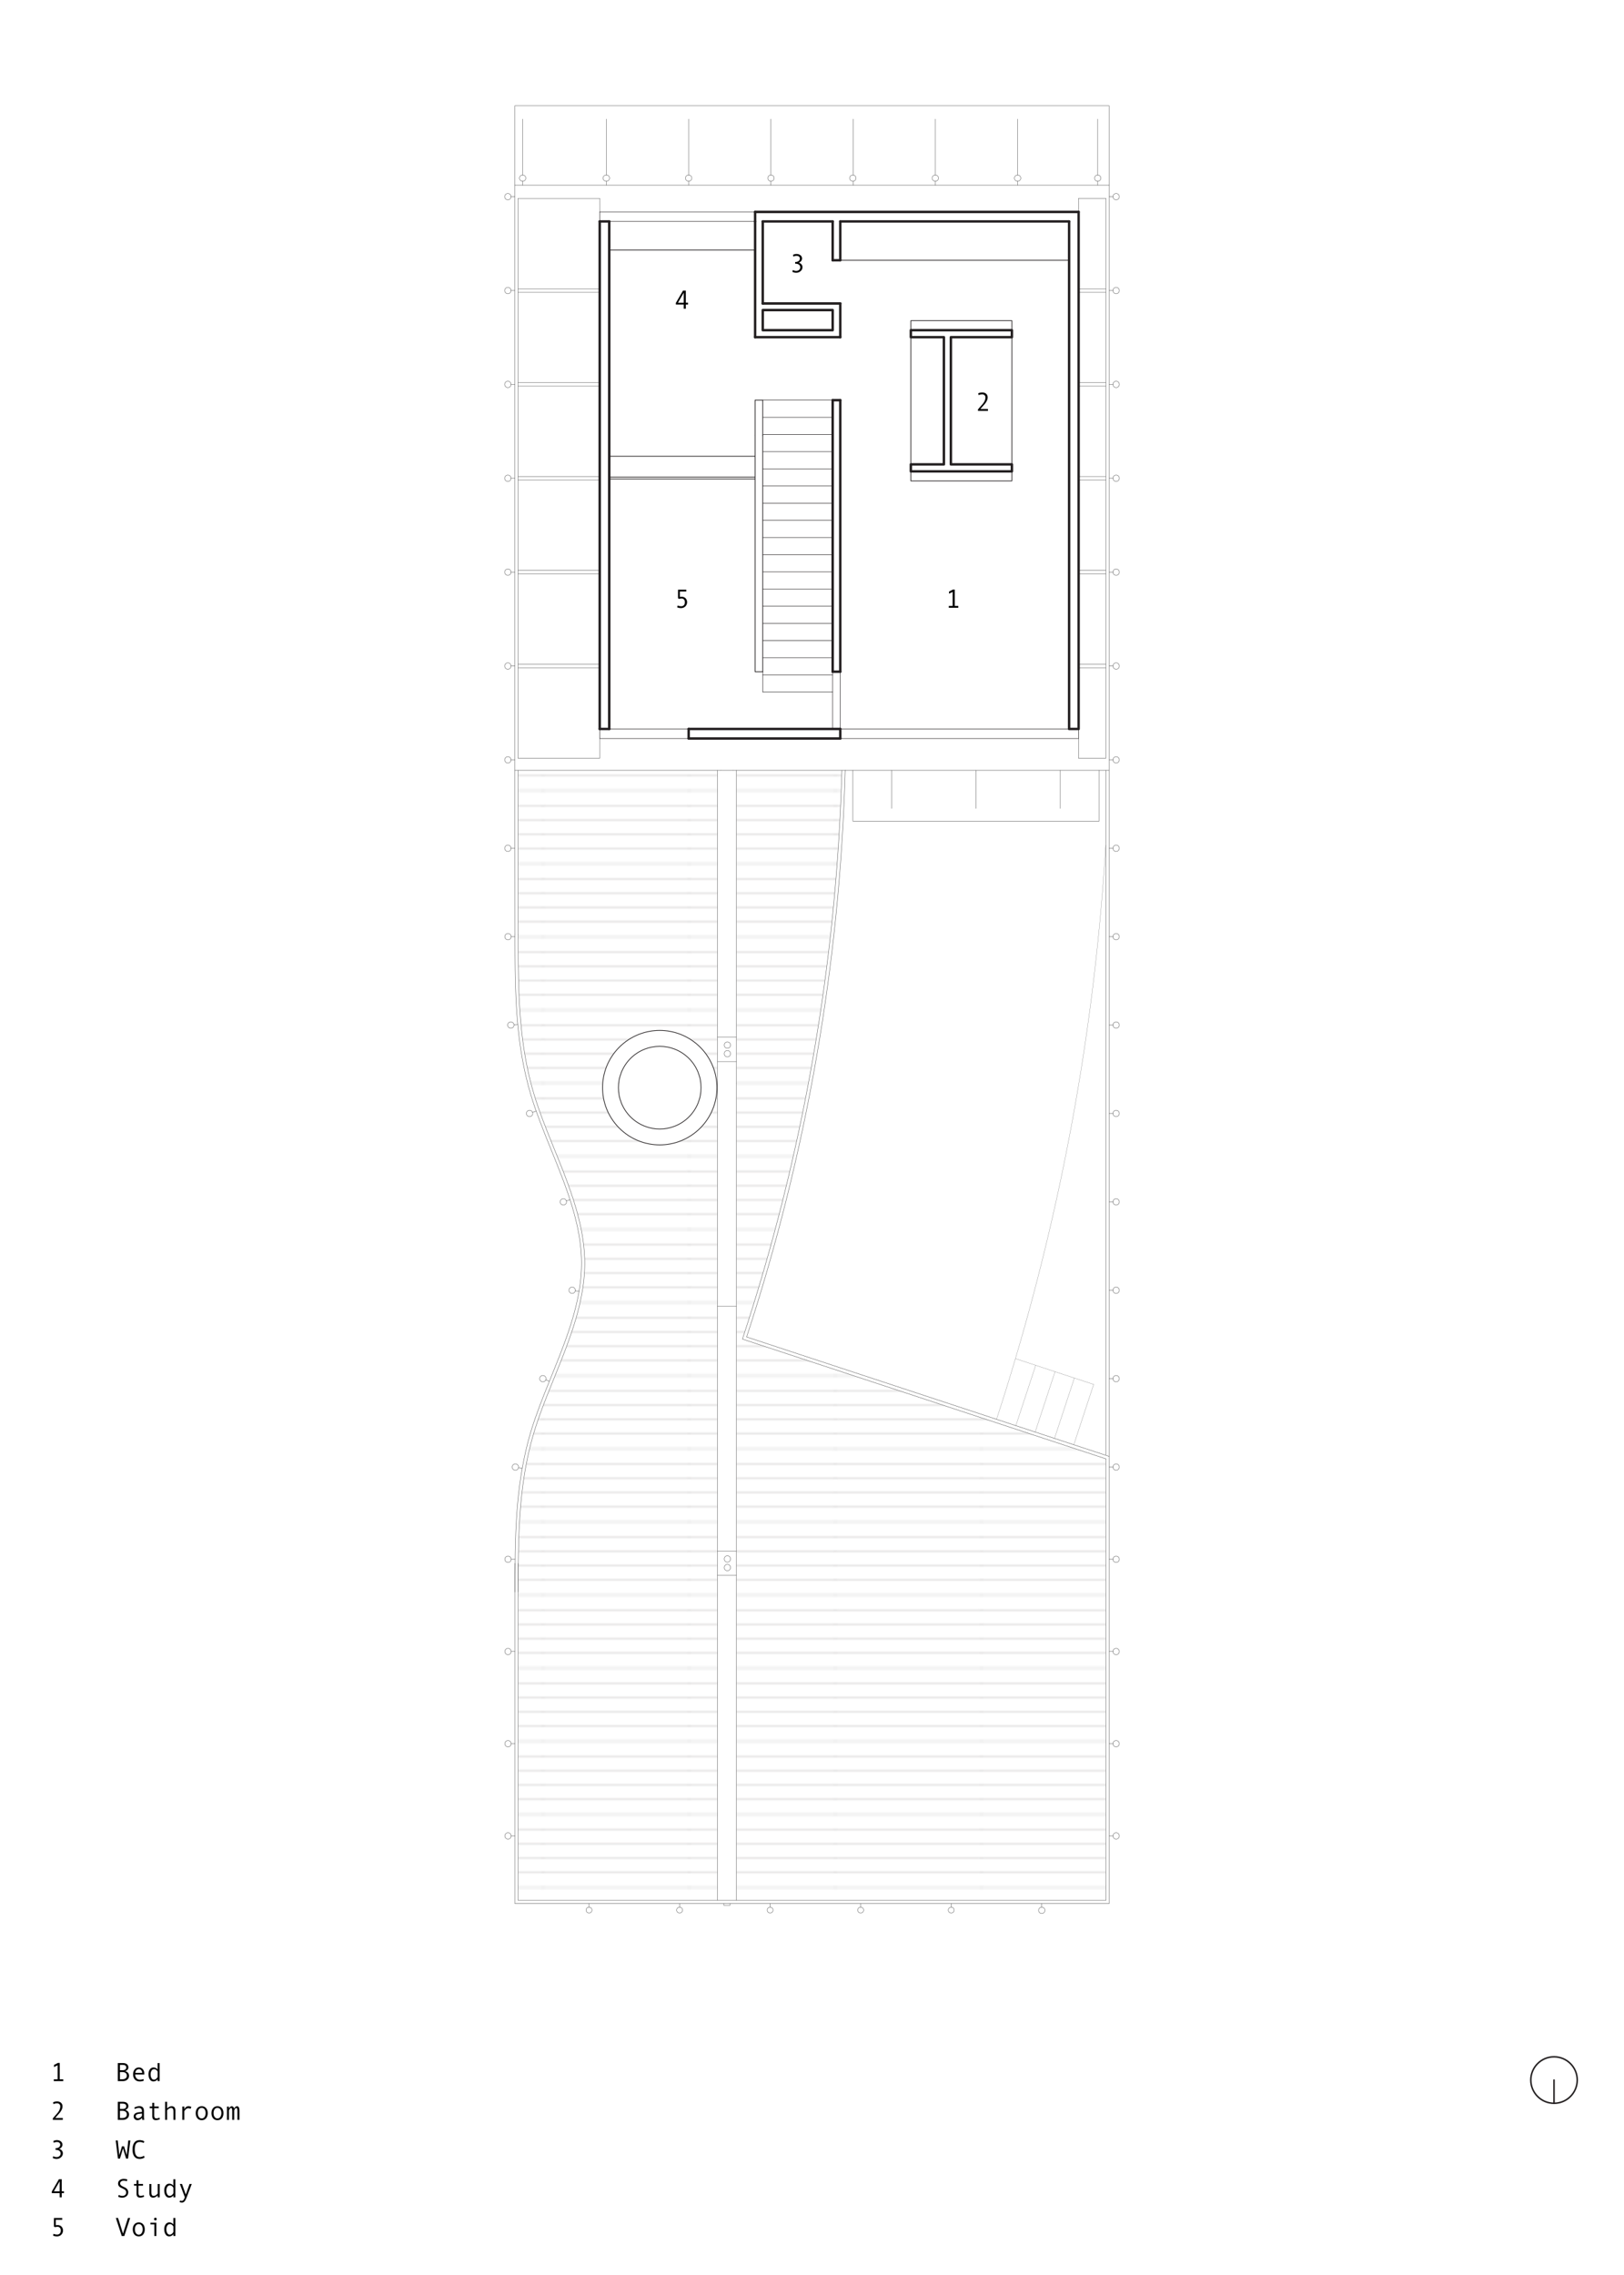 <?xml version="1.0" encoding="UTF-8"?><svg xmlns="http://www.w3.org/2000/svg" xmlns:xlink="http://www.w3.org/1999/xlink" viewBox="0 0 800 1120"><defs><style>.cls-1,.cls-2,.cls-3,.cls-4,.cls-5,.cls-6,.cls-7,.cls-8{fill:none;}.cls-2{stroke-width:.75px;}.cls-2,.cls-3,.cls-4,.cls-5,.cls-7{stroke:#231f20;}.cls-2,.cls-4,.cls-5,.cls-6,.cls-7,.cls-8{stroke-linecap:round;stroke-linejoin:round;}.cls-9{fill:url(#_10_lpi_10_);}.cls-3{stroke-width:.1px;}.cls-4{stroke-width:1.2px;}.cls-5{stroke-width:.24px;}.cls-6{stroke-width:.2px;}.cls-6,.cls-8{stroke:#5b5b5b;}.cls-7{stroke-width:.36px;}.cls-8{stroke-width:.1px;}</style><pattern id="_10_lpi_10_" x="0" y="0" width="72" height="72" patternTransform="translate(3435.49 -3444.75)" patternUnits="userSpaceOnUse" viewBox="0 0 72 72"><g><rect class="cls-1" width="72" height="72"/><g><line class="cls-3" x1="71.75" y1="68.4" x2="144.25" y2="68.4"/><line class="cls-3" x1="71.75" y1="54" x2="144.25" y2="54"/><line class="cls-3" x1="71.75" y1="39.6" x2="144.25" y2="39.6"/><line class="cls-3" x1="71.75" y1="25.2" x2="144.25" y2="25.2"/><line class="cls-3" x1="71.75" y1="10.8" x2="144.25" y2="10.8"/><line class="cls-3" x1="71.75" y1="61.2" x2="144.25" y2="61.2"/><line class="cls-3" x1="71.75" y1="46.8" x2="144.25" y2="46.8"/><line class="cls-3" x1="71.75" y1="32.4" x2="144.25" y2="32.4"/><line class="cls-3" x1="71.75" y1="18" x2="144.25" y2="18"/><line class="cls-3" x1="71.75" y1="3.6" x2="144.25" y2="3.6"/></g><g><line class="cls-3" x1="-.25" y1="68.4" x2="72.25" y2="68.4"/><line class="cls-3" x1="-.25" y1="54" x2="72.25" y2="54"/><line class="cls-3" x1="-.25" y1="39.6" x2="72.25" y2="39.6"/><line class="cls-3" x1="-.25" y1="25.2" x2="72.25" y2="25.2"/><line class="cls-3" x1="-.25" y1="10.8" x2="72.25" y2="10.8"/><line class="cls-3" x1="-.25" y1="61.2" x2="72.25" y2="61.2"/><line class="cls-3" x1="-.25" y1="46.8" x2="72.25" y2="46.8"/><line class="cls-3" x1="-.25" y1="32.4" x2="72.25" y2="32.4"/><line class="cls-3" x1="-.25" y1="18" x2="72.25" y2="18"/><line class="cls-3" x1="-.25" y1="3.6" x2="72.25" y2="3.6"/></g><g><line class="cls-3" x1="-72.25" y1="68.4" x2=".25" y2="68.4"/><line class="cls-3" x1="-72.25" y1="54" x2=".25" y2="54"/><line class="cls-3" x1="-72.25" y1="39.6" x2=".25" y2="39.6"/><line class="cls-3" x1="-72.25" y1="25.2" x2=".25" y2="25.2"/><line class="cls-3" x1="-72.25" y1="10.8" x2=".25" y2="10.8"/><line class="cls-3" x1="-72.25" y1="61.2" x2=".25" y2="61.2"/><line class="cls-3" x1="-72.25" y1="46.8" x2=".25" y2="46.8"/><line class="cls-3" x1="-72.25" y1="32.4" x2=".25" y2="32.4"/><line class="cls-3" x1="-72.25" y1="18" x2=".25" y2="18"/><line class="cls-3" x1="-72.25" y1="3.6" x2=".25" y2="3.6"/></g></g></pattern></defs><g id="Below"><path class="cls-6" d="M250.18,326.31c-.2,0-.39,.04-.58,.11-.2,.08-.38,.2-.53,.35-.15,.15-.27,.33-.35,.53-.07,.18-.11,.38-.11,.58s.04,.39,.11,.58c.08,.2,.2,.38,.35,.53,.15,.15,.33,.27,.53,.35,.18,.07,.38,.11,.58,.11s.39-.04,.58-.11c.2-.08,.38-.2,.53-.35s.27-.33,.35-.53c.07-.18,.11-.38,.11-.58s-.04-.39-.11-.58c-.08-.2-.2-.38-.35-.53s-.33-.27-.53-.35c-.18-.07-.38-.11-.58-.11Z"/><path class="cls-6" d="M250.18,280.1c-.2,0-.39,.04-.58,.11-.2,.08-.38,.2-.53,.35-.15,.15-.27,.33-.35,.53-.07,.18-.11,.38-.11,.58s.04,.39,.11,.58c.08,.2,.2,.38,.35,.53,.15,.15,.33,.27,.53,.35,.18,.07,.38,.11,.58,.11s.39-.04,.58-.11c.2-.08,.38-.2,.53-.35,.15-.15,.27-.33,.35-.53,.07-.18,.11-.38,.11-.58s-.04-.39-.11-.58c-.08-.2-.2-.38-.35-.53-.15-.15-.33-.27-.53-.35-.18-.07-.38-.11-.58-.11Z"/><line class="cls-6" x1="251.75" y1="281.66" x2="253.63" y2="281.66"/><path class="cls-6" d="M250.18,233.88c-.2,0-.39,.04-.58,.11-.2,.08-.38,.2-.53,.35-.15,.15-.27,.33-.35,.53-.07,.18-.11,.38-.11,.58s.04,.39,.11,.58c.08,.2,.2,.38,.35,.53,.15,.15,.33,.27,.53,.35,.18,.07,.38,.11,.58,.11s.39-.04,.58-.11c.2-.08,.38-.2,.53-.35,.15-.15,.27-.33,.35-.53,.07-.18,.11-.38,.11-.58s-.04-.39-.11-.58c-.08-.2-.2-.38-.35-.53-.15-.15-.33-.27-.53-.35-.18-.07-.38-.11-.58-.11Z"/><path class="cls-6" d="M250.18,187.67c-.2,0-.39,.04-.58,.11-.2,.08-.38,.2-.53,.35s-.27,.33-.35,.53c-.07,.18-.11,.38-.11,.58s.04,.39,.11,.58c.08,.2,.2,.38,.35,.53,.15,.15,.33,.27,.53,.35,.18,.07,.38,.11,.58,.11s.39-.04,.58-.11c.2-.08,.38-.2,.53-.35s.27-.33,.35-.53c.07-.18,.11-.38,.11-.58s-.04-.39-.11-.58c-.08-.2-.2-.38-.35-.53-.15-.15-.33-.27-.53-.35-.18-.07-.38-.11-.58-.11Z"/><line class="cls-6" x1="251.75" y1="189.24" x2="253.63" y2="189.24"/><path class="cls-6" d="M250.18,141.46c-.2,0-.39,.04-.58,.11-.2,.08-.38,.2-.53,.35-.15,.15-.27,.33-.35,.53-.07,.18-.11,.38-.11,.58s.04,.39,.11,.58c.08,.2,.2,.38,.35,.53s.33,.27,.53,.35c.18,.07,.38,.11,.58,.11s.39-.04,.58-.11c.2-.08,.38-.2,.53-.35,.15-.15,.27-.33,.35-.53,.07-.18,.11-.38,.11-.58s-.04-.39-.11-.58c-.08-.2-.2-.38-.35-.53s-.33-.27-.53-.35c-.18-.07-.38-.11-.58-.11Z"/><path class="cls-6" d="M250.18,95.25c-.2,0-.39,.04-.58,.11-.2,.08-.38,.2-.53,.35-.15,.15-.27,.33-.35,.53-.07,.18-.11,.38-.11,.58s.04,.39,.11,.58c.08,.2,.2,.38,.35,.53,.15,.15,.33,.27,.53,.35,.18,.07,.38,.11,.58,.11s.39-.04,.58-.11c.2-.08,.38-.2,.53-.35,.15-.15,.27-.33,.35-.53,.07-.18,.11-.38,.11-.58s-.04-.39-.11-.58c-.08-.2-.2-.38-.35-.53-.15-.15-.33-.27-.53-.35-.18-.07-.38-.11-.58-.11Z"/><line class="cls-6" x1="251.75" y1="96.81" x2="253.63" y2="96.81"/><line class="cls-6" x1="257.47" y1="89.22" x2="257.47" y2="91.18"/><line class="cls-6" x1="298.71" y1="89.22" x2="298.71" y2="91.18"/><line class="cls-6" x1="339.23" y1="89.22" x2="339.23" y2="91.18"/><line class="cls-6" x1="379.74" y1="89.22" x2="379.74" y2="91.18"/><line class="cls-6" x1="420.26" y1="89.22" x2="420.26" y2="91.18"/><line class="cls-6" x1="460.77" y1="89.22" x2="460.77" y2="91.18"/><line class="cls-6" x1="501.29" y1="89.22" x2="501.29" y2="91.18"/><line class="cls-6" x1="540.74" y1="89.22" x2="540.74" y2="91.18"/><line class="cls-6" x1="540.74" y1="86.16" x2="540.74" y2="58.64"/><line class="cls-6" x1="501.29" y1="86.16" x2="501.29" y2="58.64"/><line class="cls-6" x1="460.77" y1="86.16" x2="460.77" y2="58.64"/><line class="cls-6" x1="420.26" y1="86.16" x2="420.26" y2="58.64"/><line class="cls-6" x1="379.74" y1="86.16" x2="379.74" y2="58.64"/><line class="cls-6" x1="339.23" y1="86.16" x2="339.23" y2="58.64"/><line class="cls-6" x1="298.71" y1="86.16" x2="298.71" y2="58.64"/><line class="cls-6" x1="257.47" y1="86.16" x2="257.47" y2="58.64"/><polyline class="cls-6" points="253.63 91.18 253.63 52.04 546.37 52.04 546.37 91.18"/><path class="cls-6" d="M381.35,87.69c0,.19-.04,.39-.11,.57-.08,.2-.2,.37-.35,.52-.15,.15-.33,.26-.53,.34-.18,.07-.38,.11-.57,.11s-.39-.04-.57-.11c-.2-.08-.38-.19-.53-.34-.15-.15-.27-.32-.35-.52-.07-.18-.11-.37-.11-.57s.04-.39,.11-.57c.08-.2,.2-.37,.35-.52,.15-.15,.33-.26,.53-.34,.18-.07,.38-.11,.57-.11s.39,.04,.57,.11c.2,.08,.38,.19,.53,.34,.15,.15,.27,.32,.35,.52,.07,.18,.11,.37,.11,.57Z"/><path class="cls-6" d="M499.72,87.69c0,.19,.04,.39,.11,.57,.08,.2,.2,.37,.35,.52,.15,.15,.33,.26,.53,.34,.18,.07,.38,.11,.57,.11s.39-.04,.57-.11c.2-.08,.38-.19,.53-.34,.15-.15,.27-.32,.35-.52,.07-.18,.11-.37,.11-.57s-.04-.39-.11-.57c-.08-.2-.2-.37-.35-.52-.15-.15-.33-.26-.53-.34-.18-.07-.38-.11-.57-.11s-.39,.04-.57,.11c-.2,.08-.38,.19-.53,.34-.15,.15-.27,.32-.35,.52-.07,.18-.11,.37-.11,.57Z"/><path class="cls-6" d="M542.3,87.69c0,.19-.04,.39-.11,.57-.08,.2-.2,.37-.35,.52-.15,.15-.33,.26-.53,.34-.18,.07-.38,.11-.57,.11s-.39-.04-.57-.11c-.2-.08-.38-.19-.53-.34-.15-.15-.27-.32-.35-.52-.07-.18-.11-.37-.11-.57s.04-.39,.11-.57c.08-.2,.2-.37,.35-.52,.15-.15,.33-.26,.53-.34,.18-.07,.38-.11,.57-.11s.39,.04,.57,.11c.2,.08,.38,.19,.53,.34,.15,.15,.27,.32,.35,.52,.07,.18,.11,.37,.11,.57Z"/><path class="cls-6" d="M255.9,87.69c0,.19,.04,.39,.11,.57,.08,.2,.2,.37,.35,.52,.15,.15,.33,.26,.53,.34,.18,.07,.38,.11,.57,.11s.39-.04,.57-.11c.2-.08,.38-.19,.53-.34,.15-.15,.27-.32,.35-.52,.07-.18,.11-.37,.11-.57s-.04-.39-.11-.57c-.08-.2-.2-.37-.35-.52-.15-.15-.33-.26-.53-.34-.18-.07-.38-.11-.57-.11s-.39,.04-.57,.11c-.2,.08-.38,.19-.53,.34-.15,.15-.27,.32-.35,.52-.07,.18-.11,.37-.11,.57Z"/><path class="cls-6" d="M340.79,87.69c0,.19-.04,.39-.11,.57-.08,.2-.2,.37-.35,.52-.15,.15-.33,.26-.53,.34-.18,.07-.38,.11-.57,.11s-.39-.04-.57-.11c-.2-.08-.38-.19-.53-.34-.15-.15-.27-.32-.35-.52-.07-.18-.11-.37-.11-.57s.04-.39,.11-.57c.08-.2,.2-.37,.35-.52,.15-.15,.33-.26,.53-.34,.18-.07,.38-.11,.57-.11s.39,.04,.57,.11c.2,.08,.38,.19,.53,.34,.15,.15,.27,.32,.35,.52,.07,.18,.11,.37,.11,.57Z"/><path class="cls-6" d="M459.18,87.69c0,.19,.04,.39,.11,.57,.08,.2,.2,.37,.35,.52,.15,.15,.33,.26,.53,.34,.18,.07,.38,.11,.57,.11s.39-.04,.57-.11c.2-.08,.38-.19,.53-.34,.15-.15,.27-.32,.35-.52,.07-.18,.11-.37,.11-.57s-.04-.39-.11-.57c-.08-.2-.2-.37-.35-.52-.15-.15-.33-.26-.53-.34-.18-.07-.38-.11-.57-.11s-.39,.04-.57,.11c-.2,.08-.38,.19-.53,.34-.15,.15-.27,.32-.35,.52-.07,.18-.11,.37-.11,.57Z"/><path class="cls-6" d="M418.55,87.69c0,.19,.04,.39,.11,.57,.08,.2,.2,.37,.35,.52,.15,.15,.33,.26,.53,.34,.18,.07,.38,.11,.57,.11s.39-.04,.57-.11c.2-.08,.38-.19,.53-.34,.15-.15,.27-.32,.35-.52,.07-.18,.11-.37,.11-.57s-.04-.39-.11-.57c-.08-.2-.2-.37-.35-.52-.15-.15-.33-.26-.53-.34-.18-.07-.38-.11-.57-.11s-.39,.04-.57,.11c-.2,.08-.38,.19-.53,.34-.15,.15-.27,.32-.35,.52-.07,.18-.11,.37-.11,.57Z"/><path class="cls-6" d="M297.05,87.69c0,.2,.04,.39,.12,.57,.09,.2,.22,.38,.38,.52,.16,.14,.34,.25,.54,.33,.19,.07,.39,.11,.59,.11,.05,0,.1,0,.14,0,.05,0,.1,0,.14-.02,.1-.02,.2-.04,.29-.08,.2-.07,.39-.19,.54-.33,.16-.15,.28-.33,.36-.53,.08-.18,.11-.38,.11-.58s-.04-.39-.11-.58c-.08-.2-.21-.38-.36-.53-.16-.15-.34-.26-.54-.33-.1-.03-.19-.06-.29-.08-.05,0-.1-.01-.14-.02-.05,0-.1,0-.14,0-.2,0-.4,.04-.59,.11-.2,.07-.38,.18-.54,.33-.16,.15-.29,.32-.38,.52-.08,.18-.12,.37-.12,.57Z"/><line class="cls-6" x1="546.37" y1="91.18" x2="253.63" y2="91.18"/><line class="cls-6" x1="548.25" y1="143.02" x2="546.37" y2="143.02"/><line class="cls-6" x1="548.25" y1="235.45" x2="546.37" y2="235.45"/><line class="cls-6" x1="548.25" y1="327.87" x2="546.37" y2="327.87"/><line class="cls-6" x1="251.75" y1="327.87" x2="253.63" y2="327.87"/><line class="cls-6" x1="251.75" y1="235.45" x2="253.63" y2="235.45"/><line class="cls-6" x1="251.75" y1="143.02" x2="253.63" y2="143.02"/><path class="cls-6" d="M549.82,326.31c-.2,0-.39,.04-.58,.11-.2,.08-.38,.2-.53,.35-.15,.15-.27,.33-.35,.53-.07,.18-.11,.38-.11,.58s.04,.39,.11,.58c.08,.2,.2,.38,.35,.53,.15,.15,.33,.27,.53,.35,.18,.07,.38,.11,.58,.11s.39-.04,.58-.11c.2-.08,.38-.2,.53-.35s.27-.33,.35-.53c.07-.18,.11-.38,.11-.58s-.04-.39-.11-.58c-.08-.2-.2-.38-.35-.53s-.33-.27-.53-.35c-.18-.07-.38-.11-.58-.11Z"/><path class="cls-6" d="M549.82,280.1c-.2,0-.39,.04-.58,.11-.2,.08-.38,.2-.53,.35-.15,.15-.27,.33-.35,.53-.07,.18-.11,.38-.11,.58s.04,.39,.11,.58c.08,.2,.2,.38,.35,.53,.15,.15,.33,.27,.53,.35,.18,.07,.38,.11,.58,.11s.39-.04,.58-.11c.2-.08,.38-.2,.53-.35,.15-.15,.27-.33,.35-.53,.07-.18,.11-.38,.11-.58s-.04-.39-.11-.58c-.08-.2-.2-.38-.35-.53-.15-.15-.33-.27-.53-.35-.18-.07-.38-.11-.58-.11Z"/><line class="cls-6" x1="548.25" y1="281.66" x2="546.37" y2="281.66"/><path class="cls-6" d="M549.82,233.88c-.2,0-.39,.04-.58,.11-.2,.08-.38,.2-.53,.35-.15,.15-.27,.33-.35,.53-.07,.18-.11,.38-.11,.58s.04,.39,.11,.58c.08,.2,.2,.38,.35,.53,.15,.15,.33,.27,.53,.35,.18,.07,.38,.11,.58,.11s.39-.04,.58-.11c.2-.08,.38-.2,.53-.35,.15-.15,.27-.33,.35-.53,.07-.18,.11-.38,.11-.58s-.04-.39-.11-.58c-.08-.2-.2-.38-.35-.53-.15-.15-.33-.27-.53-.35-.18-.07-.38-.11-.58-.11Z"/><path class="cls-6" d="M549.82,187.67c-.2,0-.39,.04-.58,.11-.2,.08-.38,.2-.53,.35s-.27,.33-.35,.53c-.07,.18-.11,.38-.11,.58s.04,.39,.11,.58c.08,.2,.2,.38,.35,.53,.15,.15,.33,.27,.53,.35,.18,.07,.38,.11,.58,.11s.39-.04,.58-.11c.2-.08,.38-.2,.53-.35s.27-.33,.35-.53c.07-.18,.11-.38,.11-.58s-.04-.39-.11-.58c-.08-.2-.2-.38-.35-.53-.15-.15-.33-.27-.53-.35-.18-.07-.38-.11-.58-.11Z"/><line class="cls-6" x1="548.25" y1="189.24" x2="546.37" y2="189.24"/><path class="cls-6" d="M549.82,141.46c-.2,0-.39,.04-.58,.11-.2,.08-.38,.2-.53,.35-.15,.15-.27,.33-.35,.53-.07,.18-.11,.38-.11,.58s.04,.39,.11,.58c.08,.2,.2,.38,.35,.53s.33,.27,.53,.35c.18,.07,.38,.11,.58,.11s.39-.04,.58-.11c.2-.08,.38-.2,.53-.35,.15-.15,.27-.33,.35-.53,.07-.18,.11-.38,.11-.58s-.04-.39-.11-.58c-.08-.2-.2-.38-.35-.53s-.33-.27-.53-.35c-.18-.07-.38-.11-.58-.11Z"/><path class="cls-6" d="M549.82,95.25c-.2,0-.39,.04-.58,.11-.2,.08-.38,.2-.53,.35-.15,.15-.27,.33-.35,.53-.07,.18-.11,.38-.11,.58s.04,.39,.11,.58c.08,.2,.2,.38,.35,.53,.15,.15,.33,.27,.53,.35,.18,.07,.38,.11,.58,.11s.39-.04,.58-.11c.2-.08,.38-.2,.53-.35,.15-.15,.27-.33,.35-.53,.07-.18,.11-.38,.11-.58s-.04-.39-.11-.58c-.08-.2-.2-.38-.35-.53-.15-.15-.33-.27-.53-.35-.18-.07-.38-.11-.58-.11Z"/><line class="cls-6" x1="548.25" y1="96.81" x2="546.37" y2="96.81"/><line class="cls-6" x1="531.34" y1="104.33" x2="531.34" y2="97.66"/><line class="cls-6" x1="295.42" y1="97.67" x2="295.43" y2="104.33"/><line class="cls-6" x1="295.42" y1="363.57" x2="295.42" y2="373.23"/><line class="cls-6" x1="531.34" y1="363.57" x2="531.34" y2="373.23"/><line class="cls-6" x1="255.19" y1="142.24" x2="295.42" y2="142.24"/><line class="cls-6" x1="255.19" y1="143.94" x2="295.42" y2="143.94"/><line class="cls-6" x1="255.19" y1="97.67" x2="295.42" y2="97.67"/><line class="cls-6" x1="255.19" y1="188.38" x2="295.42" y2="188.38"/><line class="cls-6" x1="255.19" y1="190.09" x2="295.42" y2="190.09"/><line class="cls-6" x1="255.19" y1="234.6" x2="295.42" y2="234.6"/><line class="cls-6" x1="255.19" y1="236.3" x2="295.42" y2="236.3"/><line class="cls-6" x1="255.19" y1="280.81" x2="295.42" y2="280.81"/><line class="cls-6" x1="255.19" y1="282.52" x2="295.42" y2="282.52"/><line class="cls-6" x1="255.19" y1="327.02" x2="295.42" y2="327.02"/><line class="cls-6" x1="255.19" y1="328.73" x2="295.42" y2="328.73"/><line class="cls-6" x1="255.19" y1="373.23" x2="295.42" y2="373.23"/><line class="cls-6" x1="531.27" y1="142.24" x2="544.73" y2="142.24"/><line class="cls-6" x1="531.27" y1="143.94" x2="544.73" y2="143.94"/><line class="cls-6" x1="531.27" y1="97.66" x2="544.73" y2="97.66"/><line class="cls-6" x1="531.27" y1="188.38" x2="544.73" y2="188.38"/><line class="cls-6" x1="531.27" y1="190.09" x2="544.73" y2="190.09"/><line class="cls-6" x1="531.27" y1="234.59" x2="544.73" y2="234.59"/><line class="cls-6" x1="531.27" y1="236.3" x2="544.73" y2="236.3"/><line class="cls-6" x1="531.27" y1="280.81" x2="544.73" y2="280.81"/><line class="cls-6" x1="531.27" y1="282.52" x2="544.73" y2="282.52"/><line class="cls-6" x1="531.27" y1="327.02" x2="544.73" y2="327.02"/><line class="cls-6" x1="531.27" y1="328.73" x2="544.73" y2="328.73"/><line class="cls-6" x1="531.27" y1="373.23" x2="544.73" y2="373.23"/><g><g><path class="cls-9" d="M544.73,718.18v217.36h-181.94v-276.29h2.94c59.67,19.64,119.33,39.28,179,58.93Z"/><path class="cls-9" d="M362.79,379.22h51.93c-2.59,95.23-19.1,189.57-48.99,280.03h-2.94V379.22Z"/><path class="cls-9" d="M353.4,763.62v171.92h-98.13v-151.79c0-2.9,0-5.79,.01-8.67,0-3.54,.04-7.07,.1-10.59,.05-3.14,.14-6.28,.26-9.41,.11-2.85,.25-5.68,.44-8.51,.18-2.84,.41-5.66,.69-8.48,.23-2.27,.49-4.55,.79-6.81,.3-2.27,.63-4.52,1.01-6.77s.81-4.49,1.27-6.72c.47-2.22,.99-4.44,1.55-6.64,.28-1.08,.57-2.16,.87-3.24,.25-.9,.51-1.8,.78-2.69,.26-.89,.54-1.78,.83-2.67,.28-.89,.58-1.78,.88-2.67s.6-1.77,.92-2.66c.6-1.71,1.23-3.41,1.87-5.12,.65-1.7,1.31-3.4,1.98-5.1,1.34-3.4,2.73-6.8,4.11-10.22,1.13-2.78,2.25-5.58,3.36-8.39,1.1-2.82,2.18-5.65,3.2-8.52,.65-1.8,1.28-3.62,1.88-5.45s1.18-3.68,1.72-5.54c.49-1.7,.95-3.42,1.38-5.15,.39-1.6,.76-3.21,1.08-4.84,.33-1.63,.62-3.27,.87-4.92,.21-1.39,.38-2.79,.52-4.19,.15-1.4,.25-2.81,.32-4.22,.03-.65,.05-1.3,.07-1.95,0-.44,.02-.88,.02-1.33s0-.89-.01-1.34c0-.44,0-.89-.03-1.34-.03-1.05-.09-2.1-.16-3.14-.08-1.05-.17-2.09-.29-3.13-.11-1.04-.24-2.08-.39-3.11-.24-1.64-.52-3.27-.84-4.89s-.68-3.22-1.07-4.82c-.39-1.59-.81-3.17-1.25-4.75-.45-1.57-.92-3.13-1.41-4.68-.5-1.55-1.01-3.09-1.54-4.63-.53-1.53-1.08-3.05-1.63-4.57-.56-1.51-1.13-3.02-1.71-4.52s-1.17-3-1.76-4.49c-1.19-2.97-2.39-5.92-3.58-8.86-.82-2.04-1.64-4.07-2.45-6.1-.8-2.02-1.59-4.05-2.36-6.08-.77-2.04-1.52-4.07-2.23-6.11-.49-1.42-.97-2.84-1.43-4.26-.28-.89-.56-1.78-.83-2.68-.27-.89-.53-1.79-.78-2.69-.26-.9-.5-1.8-.74-2.7-.56-2.16-1.07-4.33-1.54-6.51s-.9-4.37-1.28-6.58c-.39-2.2-.73-4.41-1.04-6.63-.36-2.64-.67-5.29-.93-7.96-.27-2.66-.49-5.33-.67-8.01-.18-2.67-.32-5.35-.43-8.04s-.19-5.38-.25-8.08c-.06-2.69-.09-5.39-.12-8.1-.02-2.7-.03-5.41-.03-8.12v-5.24l-.08-80.9h98.21v384.4Zm-.23-228.16c0-1.72-.16-3.43-.47-5.12-.33-1.8-.83-3.55-1.51-5.25-.7-1.76-1.57-3.46-2.61-5.05-1.06-1.62-2.29-3.13-3.66-4.5s-2.88-2.6-4.51-3.66c-1.59-1.04-3.28-1.92-5.04-2.62-1.7-.67-3.46-1.17-5.25-1.5-1.69-.32-3.41-.47-5.13-.47s-3.43,.15-5.12,.47c-1.8,.33-3.55,.83-5.25,1.5-1.76,.7-3.46,1.58-5.05,2.62-1.62,1.06-3.13,2.29-4.5,3.66s-2.6,2.88-3.66,4.5c-1.04,1.59-1.92,3.28-2.62,5.05-.67,1.7-1.17,3.45-1.5,5.25-.32,1.69-.47,3.4-.47,5.12s.15,3.44,.47,5.13c.33,1.79,.83,3.55,1.5,5.25,.7,1.76,1.58,3.45,2.62,5.04,1.06,1.63,2.29,3.14,3.66,4.51s2.88,2.6,4.5,3.66c1.59,1.04,3.28,1.91,5.05,2.61,1.7,.67,3.45,1.18,5.25,1.51,1.69,.31,3.4,.47,5.12,.47s3.44-.16,5.13-.47c1.79-.33,3.55-.83,5.25-1.51,1.76-.7,3.45-1.57,5.04-2.61,1.63-1.06,3.14-2.29,4.51-3.66s2.6-2.88,3.66-4.51c1.04-1.59,1.91-3.28,2.61-5.04,.67-1.7,1.18-3.46,1.51-5.25,.31-1.69,.47-3.41,.47-5.13Z"/></g><g><path class="cls-7" d="M324.99,507.29c-1.72,0-3.43,.15-5.12,.47-1.8,.33-3.55,.83-5.25,1.5-1.76,.7-3.46,1.58-5.05,2.62-1.62,1.06-3.13,2.29-4.5,3.66s-2.6,2.88-3.66,4.5c-1.04,1.59-1.92,3.28-2.62,5.05-.67,1.7-1.17,3.45-1.5,5.25-.32,1.69-.47,3.4-.47,5.12s.15,3.44,.47,5.13c.33,1.79,.83,3.55,1.5,5.25,.7,1.76,1.58,3.45,2.62,5.04,1.06,1.63,2.29,3.14,3.66,4.51s2.88,2.6,4.5,3.66c1.59,1.04,3.28,1.91,5.05,2.61,1.7,.67,3.45,1.18,5.25,1.51,1.69,.31,3.4,.47,5.12,.47s3.44-.16,5.13-.47c1.79-.33,3.55-.83,5.25-1.51,1.76-.7,3.45-1.57,5.04-2.61,1.63-1.06,3.14-2.29,4.51-3.66s2.6-2.88,3.66-4.51c1.04-1.59,1.91-3.28,2.61-5.04,.67-1.7,1.18-3.46,1.51-5.25,.31-1.69,.47-3.41,.47-5.13s-.16-3.43-.47-5.12c-.33-1.8-.83-3.55-1.51-5.25-.7-1.76-1.57-3.46-2.61-5.05-1.06-1.62-2.29-3.13-3.66-4.5s-2.88-2.6-4.51-3.66c-1.59-1.04-3.28-1.92-5.04-2.62-1.7-.67-3.46-1.17-5.25-1.5-1.69-.32-3.41-.47-5.13-.47Z"/><path class="cls-7" d="M324.99,515.11c-1.24,0-2.48,.12-3.7,.34-1.29,.24-2.56,.61-3.79,1.09-1.27,.51-2.49,1.14-3.64,1.89-1.18,.77-2.27,1.65-3.26,2.64s-1.87,2.08-2.64,3.26c-.75,1.15-1.38,2.37-1.89,3.64-.48,1.23-.85,2.5-1.09,3.79-.22,1.22-.34,2.46-.34,3.7s.12,2.49,.34,3.71c.24,1.29,.61,2.56,1.09,3.78,.51,1.28,1.14,2.5,1.89,3.65,.77,1.17,1.65,2.26,2.64,3.25s2.08,1.88,3.26,2.65c1.15,.75,2.37,1.38,3.64,1.89,1.23,.48,2.5,.85,3.79,1.09,1.22,.22,2.46,.33,3.7,.33s2.49-.11,3.71-.33c1.29-.24,2.56-.61,3.78-1.09,1.28-.51,2.5-1.14,3.65-1.89,1.17-.77,2.26-1.65,3.25-2.65,.99-.99,1.88-2.08,2.65-3.25,.75-1.15,1.38-2.37,1.89-3.64,.48-1.23,.85-2.5,1.09-3.79,.22-1.22,.33-2.46,.33-3.71s-.11-2.48-.33-3.7c-.24-1.29-.61-2.56-1.09-3.79-.51-1.27-1.14-2.49-1.89-3.64-.77-1.18-1.65-2.27-2.65-3.26-.99-.99-2.08-1.87-3.25-2.64-1.15-.75-2.37-1.38-3.64-1.89-1.23-.48-2.5-.85-3.79-1.09-1.22-.22-2.46-.34-3.71-.34Z"/><path class="cls-6" d="M281.84,633.64c-.19,0-.39,.04-.57,.11-.2,.08-.38,.2-.53,.35s-.27,.33-.35,.53c-.07,.18-.11,.38-.11,.57,0,.2,.04,.4,.11,.58,.08,.2,.2,.38,.35,.53s.33,.27,.53,.35c.18,.07,.38,.11,.57,.11,.2,0,.4-.04,.58-.11,.2-.08,.38-.2,.53-.35s.27-.33,.35-.53c.07-.18,.11-.38,.11-.58s-.04-.39-.11-.57c-.08-.2-.2-.38-.35-.53s-.33-.27-.53-.35c-.18-.07-.38-.11-.58-.11Z"/><path class="cls-6" d="M277.51,590.12c-.19,0-.39,.04-.57,.11-.2,.08-.38,.2-.53,.35s-.27,.33-.35,.53c-.07,.18-.11,.38-.11,.57,0,.2,.04,.4,.11,.58,.08,.2,.2,.38,.35,.53s.33,.27,.53,.35c.18,.07,.38,.11,.57,.11,.2,0,.4-.04,.58-.11,.2-.08,.38-.2,.53-.35s.27-.33,.35-.53c.07-.18,.11-.38,.11-.58,0-.16-.03-.33-.08-.48l-.03-.09c-.08-.2-.2-.38-.35-.53s-.33-.27-.53-.35c-.18-.07-.38-.11-.58-.11Z"/><path class="cls-6" d="M260.87,546.6c-.2,0-.39,.04-.58,.11-.19,.08-.37,.2-.53,.35-.15,.15-.27,.33-.34,.53-.08,.18-.11,.38-.11,.57,0,.2,.03,.4,.11,.58,.07,.2,.19,.38,.34,.53,.16,.15,.34,.27,.53,.35,.19,.07,.38,.11,.58,.11s.39-.04,.58-.11c.2-.08,.38-.2,.53-.35s.27-.33,.35-.53c.07-.18,.11-.38,.11-.58,0-.17-.03-.35-.09-.52-.01-.02-.01-.03-.02-.05-.08-.2-.2-.38-.35-.53s-.33-.27-.53-.35c-.19-.07-.38-.11-.58-.11Z"/><path class="cls-6" d="M251.64,503.08c-.2,0-.4,.04-.58,.11-.2,.08-.38,.2-.53,.35s-.27,.33-.35,.53c-.07,.18-.11,.38-.11,.57,0,.2,.04,.4,.11,.58,.08,.2,.2,.38,.35,.53s.33,.27,.53,.35c.18,.07,.38,.11,.58,.11s.39-.04,.57-.11c.2-.08,.38-.2,.53-.35,.16-.15,.27-.33,.35-.53,.08-.18,.11-.38,.11-.58s-.03-.39-.11-.57c-.08-.2-.19-.38-.35-.53-.15-.15-.33-.27-.53-.35-.18-.07-.38-.11-.57-.11Z"/><path class="cls-6" d="M250.25,459.56c-.2,0-.39,.04-.58,.11-.2,.08-.38,.2-.53,.35s-.27,.33-.35,.53c-.07,.18-.11,.38-.11,.57,0,.2,.04,.4,.11,.58,.08,.2,.2,.38,.35,.53s.33,.27,.53,.35c.19,.07,.38,.11,.58,.11s.39-.04,.58-.11c.19-.08,.38-.2,.53-.35s.27-.33,.35-.53c.07-.18,.11-.38,.11-.58s-.04-.39-.11-.57c-.08-.2-.2-.38-.35-.53s-.34-.27-.53-.35c-.19-.07-.38-.11-.58-.11Z"/><path class="cls-6" d="M250.18,416.04c-.19,0-.39,.04-.57,.11-.2,.08-.38,.2-.53,.35s-.27,.33-.35,.53c-.07,.18-.11,.38-.11,.57,0,.2,.04,.4,.11,.58,.08,.2,.2,.38,.35,.53s.33,.27,.53,.35c.18,.07,.38,.11,.57,.11,.2,0,.4-.04,.58-.11,.2-.08,.38-.2,.53-.35s.27-.33,.35-.53c.07-.18,.11-.38,.11-.58s-.04-.39-.11-.57c-.08-.2-.2-.38-.35-.53s-.33-.27-.53-.35c-.18-.07-.38-.11-.58-.11Z"/><path class="cls-6" d="M250.18,372.52c-.19,0-.39,.04-.57,.11-.2,.08-.38,.2-.53,.35s-.27,.33-.35,.53c-.07,.18-.11,.38-.11,.57,0,.2,.04,.4,.11,.58,.08,.2,.2,.38,.35,.53s.33,.27,.53,.35c.18,.07,.38,.11,.57,.11,.2,0,.4-.04,.58-.11,.2-.08,.38-.2,.53-.35s.27-.33,.35-.53c.07-.18,.11-.38,.11-.58s-.04-.39-.11-.57c-.08-.2-.2-.38-.35-.53s-.33-.27-.53-.35c-.18-.07-.38-.11-.58-.11Z"/><polyline class="cls-6" points="544.73 716.24 544.73 416.04 544.73 379.22"/><path class="cls-6" d="M290.17,938.9c-.18,0-.37,.04-.54,.1-.18,.08-.35,.19-.49,.33s-.25,.3-.32,.49c-.07,.17-.1,.35-.1,.53,0,.19,.03,.37,.1,.54,.07,.18,.18,.35,.32,.49s.31,.25,.49,.32c.17,.07,.36,.1,.54,.1s.36-.03,.53-.1c.19-.07,.36-.18,.5-.32s.25-.31,.32-.49c.07-.17,.1-.35,.1-.54,0-.18-.03-.36-.1-.53-.07-.19-.18-.35-.32-.49s-.31-.25-.5-.33c-.17-.06-.35-.1-.53-.1Z"/><path class="cls-6" d="M513.18,938.9c-.19,0-.39,.04-.57,.11-.2,.08-.38,.2-.53,.35s-.27,.33-.35,.53c-.07,.18-.11,.38-.11,.58s.04,.39,.11,.57c.08,.2,.2,.38,.35,.53,.15,.16,.33,.27,.53,.35,.18,.08,.38,.11,.57,.11,.2,0,.4-.03,.58-.11,.2-.08,.38-.19,.53-.35,.15-.15,.27-.33,.35-.53,.07-.18,.11-.38,.11-.57,0-.2-.04-.4-.11-.58-.08-.2-.2-.38-.35-.53s-.33-.27-.53-.35c-.18-.07-.38-.11-.58-.11Z"/><path class="cls-6" d="M423.98,938.9c-.18,0-.37,.04-.54,.1-.18,.08-.35,.19-.49,.33s-.25,.3-.32,.49c-.07,.17-.1,.35-.1,.53,0,.19,.03,.37,.1,.54,.07,.18,.18,.35,.32,.49s.31,.25,.49,.32c.17,.07,.36,.1,.54,.1s.36-.03,.53-.1c.19-.07,.35-.18,.49-.32s.25-.31,.33-.49c.07-.17,.1-.35,.1-.54,0-.18-.03-.36-.1-.53-.08-.19-.18-.35-.33-.49-.14-.14-.3-.25-.49-.33-.17-.06-.35-.1-.53-.1Z"/><path class="cls-6" d="M334.77,938.9c-.18,0-.36,.04-.53,.1-.19,.08-.35,.19-.49,.33s-.25,.3-.33,.49c-.06,.17-.1,.35-.1,.53,0,.19,.04,.37,.1,.54,.08,.18,.19,.35,.33,.49s.3,.25,.49,.32c.17,.07,.35,.1,.53,.1,.19,0,.37-.03,.54-.1,.18-.07,.35-.18,.49-.32s.25-.31,.32-.49c.07-.17,.1-.35,.1-.54,0-.18-.03-.36-.1-.53-.07-.19-.18-.35-.32-.49s-.31-.25-.49-.33c-.17-.06-.35-.1-.54-.1Z"/><polyline class="cls-6" points="541.44 379.22 541.44 404.27 420.13 404.27 420.13 379.22"/><line class="cls-6" x1="439.3" y1="398" x2="439.3" y2="379.22"/><line class="cls-6" x1="522.27" y1="398" x2="522.27" y2="379.22"/><line class="cls-6" x1="480.79" y1="398" x2="480.79" y2="379.22"/><line class="cls-6" x1="255.19" y1="97.66" x2="255.19" y2="373.23"/><polyline class="cls-6" points="356.53 937.11 356.53 938 359.66 938 359.66 937.11"/><polyline class="cls-8" points="538.75 681.55 529.24 678.42 519.72 675.29 510.2 672.15 500.22 668.87"/><polyline class="cls-8" points="538.75 681.55 528.97 711.26 528.96 711.29"/><polyline class="cls-8" points="510.2 672.15 500.42 701.86 500.41 701.89"/><polyline class="cls-8" points="519.72 675.28 519.72 675.29 509.94 705 509.93 705.02"/><polyline class="cls-8" points="529.24 678.42 519.46 708.13 519.45 708.16"/><path class="cls-8" d="M490.9,698.75s0-.01,.01-.02c3.24-9.91,6.34-19.87,9.3-29.86,24.42-82.28,39.35-167.12,44.49-252.83"/><line class="cls-6" x1="362.79" y1="643.12" x2="353.4" y2="643.12"/><path class="cls-6" d="M356.78,771.99c-.03-.2-.03-.4,0-.59,.05-.21,.13-.41,.26-.58,.12-.18,.28-.32,.46-.43,.17-.11,.36-.18,.55-.21,.2-.03,.39-.03,.59,.01,.21,.05,.41,.13,.58,.26,.17,.12,.32,.28,.43,.46,.1,.17,.17,.36,.21,.55,.03,.2,.03,.4-.02,.59-.04,.21-.13,.41-.25,.58-.12,.18-.28,.32-.47,.43-.16,.11-.35,.18-.55,.21-.19,.03-.39,.03-.58-.01-.21-.05-.41-.14-.58-.26-.18-.12-.32-.28-.44-.46-.1-.17-.17-.36-.2-.55Z"/><line class="cls-6" x1="362.79" y1="775.59" x2="353.4" y2="775.59"/><line class="cls-6" x1="353.4" y1="763.62" x2="362.79" y2="763.62"/><path class="cls-6" d="M356.78,767.22c-.03,.2-.03,.39,0,.59,.05,.21,.13,.4,.26,.58,.12,.17,.28,.32,.46,.43,.17,.1,.36,.17,.55,.21,.2,.03,.39,.02,.59-.02,.21-.04,.41-.13,.58-.25s.32-.28,.43-.47c.1-.16,.17-.35,.21-.55,.03-.19,.03-.39-.02-.58-.04-.21-.13-.41-.25-.58-.12-.18-.28-.33-.47-.44-.16-.1-.35-.17-.55-.2-.19-.03-.39-.03-.58,.01-.21,.05-.41,.13-.58,.26-.18,.12-.32,.28-.44,.46-.1,.17-.17,.36-.2,.55Z"/><path class="cls-6" d="M356.78,519.01c-.03-.2-.03-.39,0-.59,.05-.21,.13-.4,.26-.58,.12-.17,.28-.32,.46-.43,.17-.1,.36-.17,.55-.21,.2-.03,.39-.02,.59,.02,.21,.04,.41,.13,.58,.25,.17,.13,.32,.28,.43,.47,.1,.17,.17,.35,.21,.55,.03,.19,.03,.39-.02,.58-.04,.21-.13,.41-.25,.58-.12,.18-.28,.33-.47,.44-.16,.1-.35,.17-.55,.2-.19,.03-.39,.03-.58-.01-.21-.04-.41-.13-.58-.26-.18-.12-.32-.28-.44-.46-.1-.17-.17-.36-.2-.55Z"/><line class="cls-6" x1="362.79" y1="522.61" x2="353.4" y2="522.61"/><line class="cls-6" x1="353.4" y1="510.64" x2="362.79" y2="510.64"/><line class="cls-6" x1="255.27" y1="460.12" x2="255.19" y2="379.22"/><line class="cls-6" x1="253.7" y1="460.12" x2="253.63" y2="379.22"/><path class="cls-6" d="M255.27,783.75c0-2.9,0-5.79,.01-8.67,0-3.54,.04-7.07,.1-10.59,.05-3.14,.14-6.28,.26-9.41,.11-2.85,.25-5.68,.44-8.51,.18-2.84,.41-5.66,.69-8.48,.23-2.27,.49-4.55,.79-6.81,.3-2.27,.63-4.52,1.01-6.77s.81-4.49,1.27-6.72c.47-2.22,.99-4.44,1.55-6.64,.28-1.08,.57-2.16,.87-3.24,.25-.9,.51-1.8,.78-2.69,.26-.89,.54-1.78,.83-2.67,.28-.89,.58-1.78,.88-2.67s.6-1.77,.92-2.66c.6-1.71,1.23-3.41,1.87-5.12,.65-1.7,1.31-3.4,1.98-5.1,1.34-3.4,2.73-6.8,4.11-10.22,1.13-2.78,2.25-5.58,3.36-8.39,1.1-2.82,2.18-5.65,3.2-8.52,.65-1.8,1.28-3.62,1.88-5.45s1.18-3.68,1.72-5.54c.49-1.7,.95-3.42,1.38-5.15,.39-1.6,.76-3.21,1.08-4.84,.33-1.63,.62-3.27,.87-4.92,.21-1.39,.38-2.79,.52-4.19,.15-1.4,.25-2.81,.32-4.22,.03-.65,.05-1.3,.07-1.95,0-.44,.02-.88,.02-1.33s0-.89-.01-1.34c0-.44,0-.89-.03-1.34-.03-1.05-.09-2.1-.16-3.14-.08-1.05-.17-2.09-.29-3.13-.11-1.04-.24-2.08-.39-3.11-.24-1.64-.52-3.27-.84-4.89s-.68-3.22-1.07-4.82c-.39-1.59-.81-3.17-1.25-4.75-.45-1.57-.92-3.13-1.41-4.68-.5-1.55-1.01-3.09-1.54-4.63-.53-1.53-1.08-3.05-1.63-4.57-.56-1.51-1.13-3.02-1.71-4.52s-1.17-3-1.76-4.49c-1.19-2.97-2.39-5.92-3.58-8.86-.82-2.04-1.64-4.07-2.45-6.1-.8-2.02-1.59-4.05-2.36-6.08-.77-2.04-1.52-4.07-2.23-6.11-.49-1.42-.97-2.84-1.43-4.26-.28-.89-.56-1.78-.83-2.68-.27-.89-.53-1.79-.78-2.69-.26-.9-.5-1.8-.74-2.7-.56-2.16-1.07-4.33-1.54-6.51s-.9-4.37-1.28-6.58c-.39-2.2-.73-4.41-1.04-6.63-.36-2.64-.67-5.29-.93-7.96-.27-2.66-.49-5.33-.67-8.01-.18-2.67-.32-5.35-.43-8.04s-.19-5.38-.25-8.08c-.06-2.69-.09-5.39-.12-8.1-.02-2.7-.03-5.41-.03-8.12v-5.24"/><path class="cls-6" d="M253.7,783.75c0-2.9,0-5.79,0-8.68,.01-3.5,.04-7,.1-10.5s.16-6.99,.3-10.48,.34-6.98,.6-10.45c.22-2.79,.47-5.57,.78-8.35,.31-2.77,.67-5.54,1.1-8.3,.21-1.39,.44-2.77,.68-4.15,.25-1.36,.51-2.72,.78-4.08,.55-2.73,1.17-5.44,1.86-8.14,.26-1.01,.53-2.02,.81-3.03,.26-.92,.52-1.83,.79-2.74,.21-.7,.43-1.39,.64-2.08,.22-.69,.44-1.38,.67-2.07s.46-1.38,.7-2.07c.72-2.09,1.47-4.17,2.25-6.25s1.58-4.15,2.4-6.22,1.65-4.14,2.49-6.21c.83-2.07,1.68-4.14,2.51-6.22,.87-2.16,1.74-4.33,2.59-6.51s1.68-4.37,2.49-6.57c.8-2.2,1.58-4.42,2.31-6.66,.6-1.8,1.16-3.62,1.69-5.44,.53-1.83,1.03-3.67,1.48-5.53,.45-1.85,.86-3.72,1.22-5.6,.1-.54,.2-1.08,.29-1.63,.23-1.35,.44-2.7,.61-4.06,.2-1.57,.35-3.16,.46-4.75s.17-3.18,.17-4.78c0-.51,0-1.01-.01-1.52-.01-.5-.02-1.01-.04-1.51-.05-1.44-.15-2.87-.28-4.3-.14-1.43-.31-2.86-.51-4.28-.21-1.42-.44-2.83-.71-4.23-.27-1.41-.56-2.81-.89-4.2-.32-1.39-.67-2.77-1.03-4.14-.37-1.38-.77-2.75-1.17-4.11-.41-1.36-.84-2.71-1.28-4.06-.45-1.35-.91-2.69-1.38-4.02-.73-2.09-1.49-4.15-2.28-6.21-.78-2.06-1.58-4.11-2.39-6.15s-1.64-4.08-2.46-6.11c-1-2.46-1.99-4.92-2.98-7.37-.98-2.46-1.95-4.92-2.88-7.39-.7-1.83-1.37-3.66-2.02-5.5s-1.28-3.68-1.87-5.53c-.27-.85-.53-1.69-.78-2.54-.26-.84-.5-1.69-.74-2.55-.24-.85-.47-1.7-.69-2.56-.45-1.71-.87-3.43-1.26-5.16-.54-2.4-1.03-4.82-1.47-7.26-.44-2.43-.83-4.87-1.17-7.32s-.63-4.91-.89-7.37c-.08-.82-.16-1.65-.23-2.48-.16-1.64-.3-3.28-.42-4.92-.18-2.48-.32-4.96-.44-7.44s-.21-4.96-.28-7.44c-.07-2.49-.12-4.98-.15-7.47-.06-4.24-.07-8.5-.08-12.76v-4.18"/><polyline class="cls-6" points="546.37 379.22 544.73 379.22 541.44 379.22 522.27 379.22 480.79 379.22 439.3 379.22 420.13 379.22 416.36 379.22"/><polyline class="cls-6" points="353.4 935.54 353.4 775.59 353.4 763.62 353.4 643.12 353.4 522.61 353.4 510.64 353.4 379.22"/><polyline class="cls-6" points="354.96 379.22 353.4 379.22 255.19 379.22 253.63 379.22"/><polyline class="cls-6" points="253.63 91.17 253.63 374.08 253.63 379.22"/><polyline class="cls-6" points="544.73 935.54 544.73 718.18 544.73 718.1"/><polyline class="cls-6" points="546.37 937.11 546.37 903.84 546.37 858.44 546.37 813.04 546.37 767.64 546.37 722.24 546.37 716.99 546.37 678.72 546.37 635.2 546.37 591.68 546.37 548.16 546.37 504.64 546.37 461.12 546.37 417.6 546.37 379.22 546.37 374.08 546.37 91.17"/><polyline class="cls-6" points="255.27 935.54 353.4 935.54 362.79 935.54 544.73 935.54"/><polyline class="cls-6" points="253.7 937.11 290.17 937.11 334.77 937.11 356.53 937.11 359.66 937.11 379.38 937.11 423.98 937.11 468.58 937.11 513.18 937.11 546.37 937.11"/><polyline class="cls-6" points="255.27 769.65 255.27 783.75 255.27 935.54"/><polyline class="cls-6" points="253.7 769.65 253.7 783.75 253.7 813.04 253.7 858.44 253.7 903.84 253.7 937.11"/><polyline class="cls-6" points="362.79 533.25 362.79 643.12 362.79 659.25 362.79 763.62 362.79 775.59 362.79 935.54"/><line class="cls-6" x1="361.22" y1="379.22" x2="354.96" y2="379.22"/><polyline class="cls-6" points="362.79 533.25 362.79 522.61 362.79 510.64 362.79 379.22"/><path class="cls-6" d="M356.78,514.24c-.03,.2-.03,.4,0,.59,.05,.21,.13,.41,.26,.58,.12,.18,.28,.32,.46,.43,.17,.11,.36,.18,.55,.21,.2,.03,.39,.03,.59,0,.21-.05,.41-.13,.58-.26,.17-.12,.32-.28,.43-.46,.1-.17,.17-.36,.21-.55,.03-.2,.03-.4-.02-.59-.04-.21-.13-.41-.25-.58s-.28-.32-.47-.43c-.16-.11-.35-.17-.55-.21-.19-.03-.39-.03-.58,.01-.21,.05-.41,.14-.58,.26-.18,.12-.32,.28-.44,.46-.1,.17-.17,.36-.2,.55Z"/><line class="cls-6" x1="544.73" y1="97.66" x2="544.73" y2="373.23"/><path class="cls-6" d="M379.38,938.9c-.19,0-.37,.04-.54,.1-.18,.08-.35,.19-.49,.33s-.25,.3-.32,.49c-.07,.17-.11,.35-.11,.53,0,.19,.04,.37,.11,.54,.07,.18,.18,.35,.32,.49s.31,.25,.49,.32c.17,.07,.35,.1,.54,.1,.18,0,.36-.03,.53-.1,.18-.07,.35-.18,.49-.32s.25-.31,.32-.49c.07-.17,.11-.35,.11-.54,0-.18-.04-.36-.11-.53-.07-.19-.18-.35-.32-.49s-.31-.25-.49-.33c-.17-.06-.35-.1-.53-.1Z"/><path class="cls-6" d="M544.73,718.18c-59.67-19.65-119.33-39.29-179-58.93,29.89-90.46,46.4-184.8,48.99-280.03"/><line class="cls-6" x1="548.25" y1="417.6" x2="546.37" y2="417.6"/><line class="cls-6" x1="548.25" y1="461.12" x2="546.37" y2="461.12"/><line class="cls-6" x1="548.25" y1="504.64" x2="546.37" y2="504.64"/><line class="cls-6" x1="548.25" y1="548.16" x2="546.37" y2="548.16"/><line class="cls-6" x1="548.25" y1="591.68" x2="546.37" y2="591.68"/><line class="cls-6" x1="548.25" y1="635.2" x2="546.37" y2="635.2"/><line class="cls-6" x1="548.25" y1="678.72" x2="546.37" y2="678.72"/><line class="cls-6" x1="548.25" y1="722.24" x2="546.37" y2="722.24"/><line class="cls-6" x1="548.25" y1="767.64" x2="546.37" y2="767.64"/><line class="cls-6" x1="548.25" y1="813.04" x2="546.37" y2="813.04"/><line class="cls-6" x1="548.25" y1="858.44" x2="546.37" y2="858.44"/><line class="cls-6" x1="548.25" y1="903.84" x2="546.37" y2="903.84"/><line class="cls-6" x1="513.18" y1="938.9" x2="513.18" y2="937.11"/><line class="cls-6" x1="468.58" y1="938.9" x2="468.58" y2="937.11"/><line class="cls-6" x1="423.98" y1="938.9" x2="423.98" y2="937.11"/><polyline class="cls-6" points="379.38 938.89 379.38 937.11 379.38 937.1"/><line class="cls-6" x1="334.77" y1="938.9" x2="334.77" y2="937.11"/><line class="cls-6" x1="290.17" y1="938.9" x2="290.17" y2="937.11"/><line class="cls-6" x1="253.2" y1="504.5" x2="255.07" y2="504.33"/><line class="cls-6" x1="262.35" y1="547.64" x2="264.12" y2="547.02"/><line class="cls-6" x1="279" y1="591.2" x2="280.79" y2="590.62"/><line class="cls-6" x1="283.39" y1="635.47" x2="285.24" y2="635.79"/><line class="cls-6" x1="268.86" y1="679.31" x2="270.61" y2="680.01"/><line class="cls-6" x1="255.42" y1="722.52" x2="257.27" y2="722.84"/><line class="cls-6" x1="251.82" y1="903.84" x2="253.7" y2="903.84"/><line class="cls-6" x1="251.82" y1="858.44" x2="253.7" y2="858.44"/><line class="cls-6" x1="251.82" y1="813.04" x2="253.7" y2="813.04"/><line class="cls-6" x1="251.82" y1="767.64" x2="253.7" y2="767.64"/><line class="cls-6" x1="251.82" y1="461.12" x2="253.69" y2="461.12"/><line class="cls-6" x1="251.75" y1="417.6" x2="253.63" y2="417.6"/><polyline class="cls-6" points="416.36 379.22 416.34 379.22 414.72 379.22 362.79 379.22 361.22 379.22"/><path class="cls-6" d="M367.8,658.2c29.62-90.15,45.98-184.13,48.56-278.98"/><polyline class="cls-6" points="546.37 716.99 544.67 716.43 528.97 711.26 519.46 708.13 509.94 705 500.42 701.86 490.91 698.73 367.8 658.2"/><line class="cls-6" x1="548.25" y1="374.08" x2="546.37" y2="374.08"/><path class="cls-6" d="M468.58,938.9c-.18,0-.36,.04-.53,.1-.19,.08-.35,.19-.49,.33-.15,.14-.25,.3-.33,.49-.07,.17-.1,.35-.1,.53,0,.19,.03,.37,.1,.54,.07,.18,.18,.35,.33,.49,.14,.14,.3,.25,.49,.32,.17,.07,.35,.1,.53,.1s.37-.03,.54-.1c.18-.07,.35-.18,.49-.32s.25-.31,.32-.49c.07-.17,.1-.35,.1-.54,0-.18-.03-.36-.1-.53-.07-.19-.18-.35-.32-.49s-.31-.25-.49-.33c-.17-.06-.36-.1-.54-.1Z"/><path class="cls-6" d="M549.81,720.68c-.19,0-.39,.04-.57,.11-.2,.08-.38,.2-.53,.35s-.27,.33-.35,.53c-.07,.18-.11,.38-.11,.57,0,.2,.04,.4,.11,.58,.08,.2,.2,.38,.35,.53s.33,.27,.53,.35c.18,.07,.38,.11,.57,.11,.2,0,.4-.04,.58-.11,.2-.08,.38-.2,.53-.35s.27-.33,.35-.53c.07-.18,.11-.38,.11-.58s-.04-.39-.11-.57c-.08-.2-.2-.38-.35-.53s-.33-.27-.53-.35c-.18-.07-.38-.11-.58-.11Z"/><path class="cls-6" d="M549.81,766.08c-.19,0-.39,.03-.57,.11-.2,.08-.38,.19-.53,.35-.15,.15-.27,.33-.35,.53-.07,.18-.11,.37-.11,.57s.04,.39,.11,.58c.08,.2,.2,.38,.35,.53s.33,.27,.53,.35c.18,.07,.38,.11,.57,.11,.2,0,.4-.04,.58-.11,.2-.08,.38-.2,.53-.35s.27-.33,.35-.53c.07-.19,.11-.38,.11-.58s-.04-.39-.11-.57c-.08-.2-.2-.38-.35-.53-.15-.16-.33-.27-.53-.35-.18-.08-.38-.11-.58-.11Z"/><path class="cls-6" d="M549.81,811.48c-.19,0-.39,.03-.57,.11-.2,.07-.38,.19-.53,.34s-.27,.34-.35,.53c-.07,.19-.11,.38-.11,.58s.04,.39,.11,.58c.08,.2,.2,.38,.35,.53s.33,.27,.53,.35c.18,.07,.38,.11,.57,.11,.2,0,.4-.04,.58-.11,.2-.08,.38-.2,.53-.35s.27-.33,.35-.53c.07-.19,.11-.38,.11-.58s-.04-.39-.11-.58c-.08-.19-.2-.38-.35-.53s-.33-.27-.53-.34c-.18-.08-.38-.11-.58-.11Z"/><path class="cls-6" d="M549.81,856.87c-.19,0-.39,.04-.57,.11-.2,.08-.38,.2-.53,.35s-.27,.33-.35,.53c-.07,.19-.11,.38-.11,.58s.04,.39,.11,.58c.08,.19,.2,.37,.35,.53,.15,.15,.33,.27,.53,.34,.18,.08,.38,.11,.57,.11,.2,0,.4-.03,.58-.11,.2-.07,.38-.19,.53-.34,.15-.16,.27-.34,.35-.53,.07-.19,.11-.38,.11-.58s-.04-.39-.11-.58c-.08-.2-.2-.38-.35-.53s-.33-.27-.53-.35c-.18-.07-.38-.11-.58-.11Z"/><path class="cls-6" d="M549.81,902.27c-.19,0-.39,.04-.57,.11-.2,.08-.38,.2-.53,.35s-.27,.33-.35,.53c-.07,.19-.11,.38-.11,.58s.04,.39,.11,.57c.08,.2,.2,.38,.35,.53,.15,.16,.33,.27,.53,.35,.18,.08,.38,.11,.57,.11,.2,0,.4-.03,.58-.11,.2-.08,.38-.19,.53-.35,.15-.15,.27-.33,.35-.53,.07-.18,.11-.37,.11-.57s-.04-.39-.11-.58c-.08-.2-.2-.38-.35-.53s-.33-.27-.53-.35c-.18-.07-.38-.11-.58-.11Z"/><path class="cls-6" d="M549.81,677.16c-.19,0-.39,.04-.57,.11-.2,.08-.38,.2-.53,.35s-.27,.33-.35,.53c-.07,.18-.11,.38-.11,.57,0,.2,.04,.4,.11,.58,.08,.2,.2,.38,.35,.53s.33,.27,.53,.35c.18,.07,.38,.11,.57,.11,.2,0,.4-.04,.58-.11,.2-.08,.38-.2,.53-.35s.27-.33,.35-.53c.07-.18,.11-.38,.11-.58s-.04-.39-.11-.57c-.08-.2-.2-.38-.35-.53s-.33-.27-.53-.35c-.18-.07-.38-.11-.58-.11Z"/><path class="cls-6" d="M549.81,633.64c-.19,0-.39,.04-.57,.11-.2,.08-.38,.2-.53,.35s-.27,.33-.35,.53c-.07,.18-.11,.38-.11,.57,0,.2,.04,.4,.11,.58,.08,.2,.2,.38,.35,.53s.33,.27,.53,.35c.18,.07,.38,.11,.57,.11,.2,0,.4-.04,.58-.11,.2-.08,.38-.2,.53-.35s.27-.33,.35-.53c.07-.18,.11-.38,.11-.58s-.04-.39-.11-.57c-.08-.2-.2-.38-.35-.53s-.33-.27-.53-.35c-.18-.07-.38-.11-.58-.11Z"/><path class="cls-6" d="M549.81,590.12c-.19,0-.39,.04-.57,.11-.2,.08-.38,.2-.53,.35s-.27,.33-.35,.53c-.07,.18-.11,.38-.11,.57,0,.2,.04,.4,.11,.58,.08,.2,.2,.38,.35,.53s.33,.27,.53,.35c.18,.07,.38,.11,.57,.11,.2,0,.4-.04,.58-.11,.2-.08,.38-.2,.53-.35s.27-.33,.35-.53c.07-.18,.11-.38,.11-.58s-.04-.39-.11-.57c-.08-.2-.2-.38-.35-.53s-.33-.27-.53-.35c-.18-.07-.38-.11-.58-.11Z"/><path class="cls-6" d="M549.81,546.6c-.19,0-.39,.04-.57,.11-.2,.08-.38,.2-.53,.35s-.27,.33-.35,.53c-.07,.18-.11,.38-.11,.57,0,.2,.04,.4,.11,.58,.08,.2,.2,.38,.35,.53s.33,.27,.53,.35c.18,.07,.38,.11,.57,.11,.2,0,.4-.04,.58-.11,.2-.08,.38-.2,.53-.35s.27-.33,.35-.53c.07-.18,.11-.38,.11-.58s-.04-.39-.11-.57c-.08-.2-.2-.38-.35-.53s-.33-.27-.53-.35c-.18-.07-.38-.11-.58-.11Z"/><path class="cls-6" d="M549.81,503.08c-.19,0-.39,.04-.57,.11-.2,.08-.38,.2-.53,.35s-.27,.33-.35,.53c-.07,.18-.11,.38-.11,.57,0,.2,.04,.4,.11,.58,.08,.2,.2,.38,.35,.53s.33,.27,.53,.35c.18,.07,.38,.11,.57,.11,.2,0,.4-.04,.58-.11,.2-.08,.38-.2,.53-.35s.27-.33,.35-.53c.07-.18,.11-.38,.11-.58s-.04-.39-.11-.57c-.08-.2-.2-.38-.35-.53s-.33-.27-.53-.35c-.18-.07-.38-.11-.58-.11Z"/><path class="cls-6" d="M549.81,459.56c-.19,0-.39,.04-.57,.11-.2,.08-.38,.2-.53,.35s-.27,.33-.35,.53c-.07,.18-.11,.38-.11,.57,0,.2,.04,.4,.11,.58,.08,.2,.2,.38,.35,.53s.33,.27,.53,.35c.18,.07,.38,.11,.57,.11,.2,0,.4-.04,.58-.11,.2-.08,.38-.2,.53-.35s.27-.33,.35-.53c.07-.18,.11-.38,.11-.58s-.04-.39-.11-.57c-.08-.2-.2-.38-.35-.53s-.33-.27-.53-.35c-.18-.07-.38-.11-.58-.11Z"/><path class="cls-6" d="M549.81,416.04c-.19,0-.39,.04-.57,.11-.2,.08-.38,.2-.53,.35s-.27,.33-.35,.53c-.07,.18-.11,.38-.11,.57,0,.2,.04,.4,.11,.58,.08,.2,.2,.38,.35,.53s.33,.27,.53,.35c.18,.07,.38,.11,.57,.11,.2,0,.4-.04,.58-.11,.2-.08,.38-.2,.53-.35s.27-.33,.35-.53c.07-.18,.11-.38,.11-.58s-.04-.39-.11-.57c-.08-.2-.2-.38-.35-.53s-.33-.27-.53-.35c-.18-.07-.38-.11-.58-.11Z"/><path class="cls-6" d="M549.81,372.52c-.19,0-.39,.04-.57,.11-.2,.08-.38,.2-.53,.35s-.27,.33-.35,.53c-.07,.18-.11,.38-.11,.57,0,.2,.04,.4,.11,.58,.08,.2,.2,.38,.35,.53s.33,.27,.53,.35c.18,.07,.38,.11,.57,.11,.2,0,.4-.04,.58-.11,.2-.08,.38-.2,.53-.35s.27-.33,.35-.53c.07-.18,.11-.38,.11-.58s-.04-.39-.11-.57c-.08-.2-.2-.38-.35-.53s-.33-.27-.53-.35c-.18-.07-.38-.11-.58-.11Z"/><line class="cls-6" x1="251.75" y1="374.08" x2="253.63" y2="374.08"/><path class="cls-6" d="M253.88,720.68c-.2,0-.4,.04-.58,.11-.2,.08-.38,.2-.53,.35s-.27,.33-.35,.53c-.07,.18-.11,.38-.11,.57,0,.2,.04,.4,.11,.58,.08,.2,.2,.38,.35,.53s.33,.27,.53,.35c.18,.07,.38,.11,.58,.11s.39-.04,.57-.11c.2-.08,.38-.2,.53-.35,.16-.15,.27-.33,.35-.53,.08-.18,.11-.38,.11-.58s-.03-.39-.11-.57c-.08-.2-.19-.38-.35-.53-.15-.15-.33-.27-.53-.35-.18-.07-.38-.11-.57-.11Z"/><path class="cls-6" d="M250.26,766.08c-.2,0-.39,.03-.58,.11-.2,.08-.38,.19-.53,.35-.15,.15-.27,.33-.35,.53-.07,.18-.11,.37-.11,.57s.04,.39,.11,.58c.08,.2,.2,.38,.35,.53s.33,.27,.53,.35c.19,.07,.38,.11,.58,.11s.39-.04,.57-.11c.2-.08,.38-.2,.54-.35,.15-.15,.26-.33,.34-.53,.08-.19,.11-.38,.11-.58s-.03-.39-.11-.57c-.08-.2-.19-.38-.34-.53-.16-.16-.34-.27-.54-.35-.18-.08-.37-.11-.57-.11Z"/><path class="cls-6" d="M250.26,811.48c-.2,0-.39,.03-.58,.11-.2,.07-.38,.19-.53,.34s-.27,.34-.35,.53c-.07,.19-.11,.38-.11,.58s.04,.39,.11,.58c.08,.2,.2,.38,.35,.53s.33,.27,.53,.35c.19,.07,.38,.11,.58,.11s.39-.04,.57-.11c.2-.08,.38-.2,.54-.35,.15-.15,.26-.33,.34-.53,.08-.19,.11-.38,.11-.58s-.03-.39-.11-.58-.19-.38-.34-.53c-.16-.15-.34-.27-.54-.34-.18-.08-.37-.11-.57-.11Z"/><path class="cls-6" d="M250.26,856.87c-.2,0-.39,.04-.58,.11-.2,.08-.38,.2-.53,.35s-.27,.33-.35,.53c-.07,.19-.11,.38-.11,.58s.04,.39,.11,.58c.08,.19,.2,.37,.35,.53,.15,.15,.33,.27,.53,.34,.19,.08,.38,.11,.58,.11s.39-.03,.57-.11c.2-.07,.38-.19,.54-.34,.15-.16,.26-.34,.34-.53s.11-.38,.11-.58-.03-.39-.11-.58c-.08-.2-.19-.38-.34-.53-.16-.15-.34-.27-.54-.35-.18-.07-.37-.11-.57-.11Z"/><path class="cls-6" d="M250.26,902.27c-.2,0-.39,.04-.58,.11-.2,.08-.38,.2-.53,.35s-.27,.33-.35,.53c-.07,.19-.11,.38-.11,.58s.04,.39,.11,.57c.08,.2,.2,.38,.35,.53,.15,.16,.33,.27,.53,.35,.19,.08,.38,.11,.58,.11s.39-.03,.57-.11c.2-.08,.38-.19,.54-.35,.15-.15,.26-.33,.34-.53,.08-.18,.11-.37,.11-.57s-.03-.39-.11-.58c-.08-.2-.19-.38-.34-.53-.16-.15-.34-.27-.54-.35-.18-.07-.37-.11-.57-.11Z"/><path class="cls-6" d="M267.41,677.16c-.19,0-.39,.04-.57,.11-.2,.08-.38,.2-.53,.35s-.27,.33-.35,.53c-.07,.18-.11,.38-.11,.57,0,.2,.04,.4,.11,.58,.08,.2,.2,.38,.35,.53s.33,.27,.53,.35c.18,.07,.38,.11,.57,.11,.2,0,.4-.04,.58-.11,.2-.08,.38-.2,.53-.35s.27-.32,.34-.52h.01c.07-.19,.11-.39,.11-.59s-.04-.39-.11-.57c-.08-.2-.2-.38-.35-.53s-.33-.27-.53-.35c-.18-.07-.38-.11-.58-.11Z"/></g></g></g><g id="Wall"><line class="cls-4" x1="413.93" y1="197" x2="413.93" y2="330.69"/><line class="cls-4" x1="375.74" y1="149.41" x2="375.74" y2="109.02"/><line class="cls-4" x1="410.18" y1="109.02" x2="410.18" y2="128.12"/><rect class="cls-4" x="375.74" y="152.65" width="34.44" height="9.91"/><polygon class="cls-4" points="498.47 232.07 498.47 228.62 468.41 228.62 468.41 166 498.47 166 498.47 162.56 448.69 162.56 448.69 166 464.97 166 464.97 228.62 448.69 228.62 448.69 232.07 498.47 232.07"/><line class="cls-4" x1="375.74" y1="149.41" x2="413.93" y2="149.41"/><line class="cls-4" x1="531.34" y1="104.33" x2="371.98" y2="104.33"/><line class="cls-4" x1="371.98" y1="104.33" x2="371.98" y2="109.02"/><line class="cls-4" x1="413.93" y1="149.41" x2="413.93" y2="166"/><line class="cls-4" x1="413.93" y1="166" x2="371.98" y2="166"/><polyline class="cls-4" points="531.34 104.33 531.34 358.87 526.65 358.87 526.65 109.02"/><line class="cls-4" x1="410.18" y1="128.12" x2="413.93" y2="128.12"/><line class="cls-4" x1="413.93" y1="128.12" x2="413.93" y2="109.02"/><line class="cls-4" x1="410.18" y1="109.02" x2="375.74" y2="109.02"/><line class="cls-4" x1="526.65" y1="109.02" x2="413.93" y2="109.02"/><line class="cls-4" x1="413.93" y1="358.87" x2="339.25" y2="358.87"/><line class="cls-4" x1="410.18" y1="197" x2="413.93" y2="197"/><line class="cls-4" x1="413.93" y1="330.69" x2="410.18" y2="330.69"/><line class="cls-4" x1="371.98" y1="109.02" x2="371.98" y2="166"/><line class="cls-4" x1="300.12" y1="358.87" x2="300.12" y2="109.02"/><line class="cls-4" x1="295.43" y1="358.87" x2="295.43" y2="109.02"/><line class="cls-4" x1="300.12" y1="358.87" x2="295.43" y2="358.87"/><line class="cls-4" x1="410.18" y1="330.69" x2="410.18" y2="197"/><line class="cls-4" x1="339.25" y1="363.57" x2="339.25" y2="358.87"/><line class="cls-4" x1="413.93" y1="363.57" x2="339.25" y2="363.57"/><line class="cls-4" x1="413.93" y1="358.87" x2="413.93" y2="363.57"/><line class="cls-4" x1="300.12" y1="109.02" x2="295.43" y2="109.02"/></g><g id="Window_Door_Stairs"><line class="cls-5" x1="295.43" y1="104.33" x2="295.43" y2="109.02"/><line class="cls-5" x1="413.93" y1="330.69" x2="413.93" y2="358.87"/><line class="cls-5" x1="410.18" y1="330.69" x2="410.18" y2="358.88"/><polyline class="cls-5" points="413.93 363.57 531.34 363.57 531.34 358.87"/><line class="cls-5" x1="413.93" y1="358.87" x2="526.65" y2="358.87"/><line class="cls-5" x1="339.25" y1="358.87" x2="300.12" y2="358.87"/><polyline class="cls-5" points="339.25 363.57 295.43 363.57 295.43 358.87"/><line class="cls-5" x1="371.98" y1="109.02" x2="295.43" y2="109.02"/><line class="cls-5" x1="371.98" y1="104.33" x2="295.43" y2="104.33"/><line class="cls-5" x1="410.18" y1="340.71" x2="375.74" y2="340.71"/><line class="cls-5" x1="410.18" y1="247.72" x2="375.74" y2="247.72"/><line class="cls-5" x1="410.18" y1="256.18" x2="375.74" y2="256.18"/><line class="cls-5" x1="410.18" y1="264.63" x2="375.74" y2="264.63"/><line class="cls-5" x1="410.18" y1="273.08" x2="375.74" y2="273.08"/><line class="cls-5" x1="410.18" y1="281.54" x2="375.74" y2="281.54"/><line class="cls-5" x1="410.18" y1="289.99" x2="375.74" y2="289.99"/><line class="cls-5" x1="410.18" y1="298.44" x2="375.74" y2="298.44"/><line class="cls-5" x1="410.18" y1="306.9" x2="375.74" y2="306.9"/><line class="cls-5" x1="410.18" y1="315.35" x2="375.74" y2="315.35"/><line class="cls-5" x1="410.18" y1="323.8" x2="375.74" y2="323.8"/><line class="cls-5" x1="410.18" y1="332.26" x2="375.74" y2="332.26"/><line class="cls-5" x1="410.18" y1="239.27" x2="375.74" y2="239.27"/><line class="cls-5" x1="375.74" y1="197" x2="410.18" y2="197"/><line class="cls-5" x1="410.18" y1="205.45" x2="375.74" y2="205.45"/><line class="cls-5" x1="410.18" y1="213.91" x2="375.74" y2="213.91"/><line class="cls-5" x1="410.18" y1="222.36" x2="375.74" y2="222.36"/><line class="cls-5" x1="410.18" y1="230.82" x2="375.74" y2="230.82"/><line class="cls-5" x1="375.74" y1="340.71" x2="375.74" y2="330.69"/></g><g id="Accessory"><line class="cls-7" x1="371.98" y1="224.62" x2="300.12" y2="224.62"/><line class="cls-7" x1="414.04" y1="128.12" x2="526.65" y2="128.12"/><line class="cls-7" x1="371.98" y1="330.69" x2="375.74" y2="330.69"/><line class="cls-7" x1="300.12" y1="123.11" x2="371.98" y2="123.11"/><line class="cls-7" x1="498.47" y1="228.62" x2="498.48" y2="166"/><line class="cls-7" x1="371.98" y1="330.69" x2="371.98" y2="214.37"/><polyline class="cls-7" points="448.69 162.56 448.69 157.86 498.47 157.86 498.47 162.56"/><polyline class="cls-7" points="448.69 232.07 448.69 236.76 498.47 236.76 498.47 232.07"/><line class="cls-7" x1="375.74" y1="197" x2="375.74" y2="214.37"/><line class="cls-7" x1="371.98" y1="197" x2="375.74" y2="197"/><line class="cls-7" x1="371.98" y1="214.37" x2="371.98" y2="197"/><line class="cls-7" x1="375.74" y1="214.37" x2="375.74" y2="330.69"/><line class="cls-7" x1="448.69" y1="228.62" x2="448.69" y2="166"/><line class="cls-7" x1="300.12" y1="234.89" x2="371.98" y2="234.89"/><line class="cls-7" x1="300.12" y1="235.82" x2="371.98" y2="235.82"/></g><g id="TEXT"><g><path d="M31.17,1024.55h-4.68v-.9h1.89v-6.91l-1.78,.89v-1.04l1.92-.99h.89v8.05h1.76v.9Z"/><path d="M61.68,1019.67c.59,.14,1.06,.41,1.39,.81s.5,.88,.5,1.43c0,.81-.29,1.45-.88,1.93-.59,.48-1.29,.72-2.12,.72h-2.53v-8.9h2.47c.86,0,1.53,.19,2.01,.56,.48,.38,.73,.91,.73,1.59,0,.42-.14,.79-.42,1.12-.28,.33-.67,.57-1.16,.71v.02Zm-2.59-.48h1.21c1.27,0,1.9-.45,1.9-1.36,0-.41-.16-.73-.47-.95-.31-.22-.77-.33-1.37-.33h-1.27v2.64Zm0,4.46h1.17c.69,0,1.23-.16,1.63-.47,.4-.31,.6-.74,.6-1.28,0-.58-.2-1.02-.59-1.34-.4-.32-.97-.47-1.72-.47h-1.1v3.56Z"/><path d="M71.1,1021.29h-4.51c0,.74,.22,1.36,.65,1.84s.96,.73,1.59,.73,1.21-.11,1.85-.32l.17,.79c-.58,.26-1.26,.39-2.03,.39-.98,0-1.76-.31-2.36-.94-.6-.63-.9-1.47-.9-2.54s.27-1.87,.8-2.49,1.23-.93,2.08-.93c.76,0,1.39,.29,1.9,.86s.76,1.34,.76,2.3v.31Zm-1.07-.8c0-.51-.16-.95-.48-1.3-.32-.35-.68-.53-1.07-.53-.51,0-.93,.17-1.26,.5-.33,.34-.52,.78-.56,1.32h3.37Z"/><path d="M78.63,1024.55h-.98v-.95c-.2,.32-.49,.59-.87,.8-.38,.21-.77,.32-1.19,.32-.75,0-1.35-.33-1.79-1.01-.44-.67-.66-1.52-.66-2.55,0-.96,.23-1.76,.68-2.39,.46-.63,1.06-.95,1.81-.95,.83,0,1.5,.34,2,1.01v-3.18h.98v8.9Zm-.98-2.01v-2.73c-.47-.76-1.04-1.14-1.7-1.14-.54,0-.97,.24-1.29,.72-.32,.48-.47,1.09-.47,1.83s.15,1.38,.44,1.88c.3,.49,.7,.74,1.22,.74,.25,0,.5-.07,.75-.2,.25-.13,.49-.34,.71-.61,.22-.27,.33-.43,.33-.49Z"/><path d="M30.93,1043.62h-4.9v-.75c1.24-1.38,2.05-2.31,2.42-2.78s.67-.96,.9-1.48c.23-.52,.35-1.03,.35-1.55s-.15-.89-.45-1.17c-.3-.29-.72-.43-1.26-.43-.42,0-.98,.13-1.68,.38l-.15-.89c.63-.27,1.3-.4,1.99-.4,.79,0,1.44,.22,1.92,.67,.49,.45,.73,1.05,.73,1.79,0,.53-.13,1.06-.38,1.59s-.57,1.03-.96,1.51-1.15,1.35-2.28,2.6h3.75v.9Z"/><path d="M61.68,1038.74c.59,.14,1.06,.41,1.39,.81s.5,.88,.5,1.43c0,.81-.29,1.45-.88,1.93-.59,.48-1.29,.72-2.12,.72h-2.53v-8.9h2.47c.86,0,1.53,.19,2.01,.56,.48,.38,.73,.91,.73,1.59,0,.42-.14,.79-.42,1.12-.28,.33-.67,.57-1.16,.71v.02Zm-2.59-.48h1.21c1.27,0,1.9-.45,1.9-1.36,0-.41-.16-.73-.47-.95-.31-.22-.77-.33-1.37-.33h-1.27v2.64Zm0,4.46h1.17c.69,0,1.23-.16,1.63-.47,.4-.31,.6-.74,.6-1.28,0-.58-.2-1.02-.59-1.34-.4-.32-.97-.47-1.72-.47h-1.1v3.56Z"/><path d="M71.07,1043.62h-.98c-.08-.26-.12-.62-.12-1.06-.56,.82-1.32,1.23-2.28,1.23-.49,0-.92-.17-1.29-.52-.37-.35-.56-.79-.56-1.34,0-.32,.06-.61,.2-.86,.13-.25,.32-.46,.57-.63,.25-.17,.56-.3,.92-.4,.36-.1,.79-.17,1.29-.21l1.1-.09v-.32c0-1.13-.53-1.69-1.58-1.69-.25,0-.56,.05-.94,.16-.38,.11-.71,.23-.98,.38l-.26-.71c.9-.46,1.73-.69,2.5-.69,1.5,0,2.25,.79,2.25,2.38v2.83c0,.57,.05,1.08,.16,1.53Zm-1.15-1.95v-1.19c-.89,.08-1.5,.16-1.83,.22s-.62,.2-.86,.39-.36,.45-.36,.77c0,.29,.1,.53,.31,.71s.47,.27,.79,.27c.35,0,.7-.1,1.04-.31,.34-.21,.65-.5,.91-.86Z"/><path d="M78.72,1043.32c-.66,.3-1.31,.45-1.95,.45-1.17,0-1.76-.62-1.76-1.86v-4.02h-1.26v-.85h1.26v-1.8h.96v1.8h2.23v.85h-2.23v3.76c0,.4,.09,.71,.26,.93,.18,.22,.42,.33,.72,.33,.54,0,1.07-.12,1.6-.36l.17,.76Z"/><path d="M86.41,1043.62h-.98v-4.21c0-.58-.09-1.01-.28-1.27s-.48-.39-.88-.39c-.6,0-1.25,.37-1.94,1.12v4.76h-.98v-8.9h.98v3.29c.71-.75,1.45-1.12,2.23-1.12,1.23,0,1.85,.74,1.85,2.23v4.5Z"/><path d="M94.27,1037.22l-.4,.95c-.43-.19-.81-.28-1.12-.28-.29,0-.57,.08-.85,.25-.28,.17-.53,.4-.77,.71-.23,.31-.35,.48-.35,.52v4.25h-.98v-6.57h.98v1.33c.53-.99,1.21-1.49,2.04-1.49,.5,0,.98,.11,1.44,.33Z"/><path d="M99.37,1036.89c.9,0,1.62,.32,2.16,.95s.8,1.46,.8,2.49-.27,1.88-.8,2.51-1.25,.95-2.16,.95-1.63-.32-2.16-.95c-.53-.63-.8-1.47-.8-2.51s.27-1.87,.8-2.49c.53-.63,1.25-.94,2.16-.94Zm0,6.04c.6,0,1.07-.25,1.41-.76s.52-1.12,.52-1.84c0-.76-.17-1.38-.51-1.87-.34-.49-.81-.73-1.42-.73s-1.08,.24-1.42,.72c-.34,.48-.5,1.11-.5,1.88s.17,1.35,.51,1.85c.34,.5,.81,.75,1.41,.75Z"/><path d="M107.12,1036.89c.9,0,1.62,.32,2.16,.95s.8,1.46,.8,2.49-.27,1.88-.8,2.51-1.25,.95-2.16,.95-1.63-.32-2.16-.95c-.53-.63-.8-1.47-.8-2.51s.27-1.87,.8-2.49c.53-.63,1.25-.94,2.16-.94Zm0,6.04c.6,0,1.07-.25,1.41-.76s.52-1.12,.52-1.84c0-.76-.17-1.38-.51-1.87-.34-.49-.81-.73-1.42-.73s-1.08,.24-1.42,.72c-.34,.48-.5,1.11-.5,1.88s.17,1.35,.51,1.85c.34,.5,.81,.75,1.41,.75Z"/><path d="M117.94,1043.62h-.98v-4.31c0-1.04-.19-1.56-.58-1.56-.2,0-.42,.18-.65,.54-.24,.36-.36,.56-.36,.6v4.74h-.98v-4.31c0-1.04-.2-1.56-.59-1.56-.19,0-.41,.18-.65,.54-.24,.36-.36,.56-.36,.6v4.74h-.98v-6.57h.95v.99c.19-.35,.4-.63,.66-.84,.25-.21,.51-.31,.76-.31,.27,0,.5,.1,.71,.31,.21,.21,.35,.49,.44,.84,.19-.35,.41-.63,.66-.84,.26-.21,.51-.31,.76-.31,.79,0,1.19,.71,1.19,2.13v4.6Z"/><path d="M29.17,1057.91c.54,.15,.98,.43,1.31,.83,.33,.4,.49,.85,.49,1.35,0,.78-.31,1.44-.92,1.97-.61,.53-1.33,.8-2.16,.8-.71,0-1.34-.16-1.9-.47l.2-.85c.58,.27,1.16,.41,1.73,.41,.54,0,1-.17,1.38-.5,.38-.33,.57-.76,.57-1.29s-.2-.94-.61-1.26c-.41-.32-.95-.49-1.62-.49h-.27v-.85h.08c.65,0,1.18-.15,1.6-.46,.42-.3,.63-.72,.63-1.23,0-.42-.15-.75-.45-.99-.3-.24-.72-.36-1.25-.36-.46,0-.97,.12-1.54,.37l-.14-.89c.57-.26,1.15-.39,1.73-.39,.79,0,1.45,.21,1.96,.63,.52,.42,.77,.96,.77,1.61,0,.45-.16,.88-.47,1.27-.31,.39-.69,.64-1.13,.74v.04Z"/><path d="M64.21,1053.79l-1.14,8.9h-.96l-1.51-5.01-1.51,5.01h-.98l-1.11-8.9h1.02l.75,7.24,1.31-4.38h1.03l1.32,4.39,.76-7.25h1.01Z"/><path d="M71.24,1062.14c-.7,.48-1.51,.72-2.43,.72-1.15,0-2.03-.39-2.63-1.19-.6-.79-.9-1.93-.9-3.43s.29-2.58,.87-3.4c.58-.82,1.47-1.23,2.66-1.23,.43,0,.85,.05,1.27,.16,.42,.11,.76,.25,1.02,.44l-.34,.81c-.59-.34-1.24-.5-1.95-.5-.82,0-1.43,.3-1.83,.89-.4,.59-.6,1.54-.6,2.82,0,2.47,.81,3.71,2.43,3.71,.69,0,1.39-.21,2.11-.63l.32,.81Z"/><path d="M31.51,1079.7h-1.1v2.06h-1.03v-2.06h-3.87v-.79l3.51-6.06h1.39v5.94h1.1v.9Zm-2.13-.9v-4.92l-2.83,4.92h2.83Z"/><path d="M62.51,1073.84c-.53-.18-1.03-.27-1.51-.27-.54,0-.98,.12-1.32,.37-.34,.25-.51,.6-.51,1.05,0,.54,.44,1.01,1.33,1.42,.66,.3,1.09,.51,1.3,.63,.21,.12,.43,.28,.65,.49s.39,.45,.53,.73,.2,.59,.2,.94c0,.87-.29,1.54-.87,2.01-.58,.48-1.27,.72-2.06,.72s-1.44-.15-2.01-.45l.21-.89c.68,.31,1.27,.46,1.77,.46,.59,0,1.06-.15,1.42-.46s.53-.72,.53-1.26c0-.4-.12-.73-.35-1.01-.23-.28-.66-.56-1.28-.84-.64-.29-1.05-.5-1.24-.6s-.37-.26-.56-.45c-.19-.19-.33-.4-.43-.64-.1-.24-.15-.49-.15-.77,0-.74,.26-1.31,.79-1.72s1.2-.62,2.01-.62c.59,0,1.18,.09,1.77,.27l-.23,.88Z"/><path d="M70.97,1081.46c-.66,.3-1.31,.45-1.95,.45-1.17,0-1.76-.62-1.76-1.86v-4.02h-1.26v-.85h1.26v-1.8h.96v1.8h2.23v.85h-2.23v3.76c0,.4,.09,.71,.26,.93,.18,.22,.42,.33,.72,.33,.54,0,1.07-.12,1.6-.36l.17,.76Z"/><path d="M78.65,1081.76h-.98v-.97c-.71,.75-1.45,1.13-2.23,1.13-1.23,0-1.85-.75-1.85-2.24v-4.49h.98v4.21c0,.56,.09,.98,.27,1.25,.18,.28,.48,.41,.9,.41,.6,0,1.25-.37,1.94-1.12v-4.75h.98v6.57Z"/><path d="M86.39,1081.76h-.98v-.95c-.2,.32-.49,.59-.87,.8-.38,.21-.77,.32-1.19,.32-.75,0-1.35-.33-1.79-1.01-.44-.67-.66-1.52-.66-2.55,0-.96,.23-1.76,.68-2.39,.46-.63,1.06-.95,1.81-.95,.83,0,1.5,.34,2,1.01v-3.18h.98v8.9Zm-.98-2.01v-2.73c-.47-.76-1.04-1.14-1.7-1.14-.54,0-.97,.24-1.29,.72-.32,.48-.47,1.09-.47,1.83s.15,1.38,.44,1.88c.3,.49,.7,.74,1.22,.74,.25,0,.5-.07,.75-.2,.25-.13,.49-.34,.71-.61,.22-.27,.33-.43,.33-.49Z"/><path d="M94.46,1075.19l-2.49,6.57c-.36,.97-.72,1.64-1.08,2.02-.36,.38-.76,.57-1.21,.57-.4,0-.8-.07-1.2-.22l.16-.79c.32,.1,.61,.15,.86,.15,.35,0,.64-.14,.87-.41s.46-.72,.69-1.34l-2.47-6.56h1.07l1.86,5.24,1.86-5.24h1.07Z"/><path d="M27.48,1095.52c.29-.08,.57-.11,.84-.11,.84,0,1.51,.26,1.99,.77,.49,.52,.73,1.16,.73,1.93s-.28,1.49-.85,2.05c-.57,.56-1.26,.84-2.08,.84s-1.43-.13-1.96-.39l.21-.88c.57,.24,1.16,.36,1.77,.36,.54,0,.98-.17,1.32-.52,.33-.35,.5-.84,.5-1.46,0-.59-.16-1.05-.47-1.37s-.72-.48-1.22-.48c-.36,0-.72,.07-1.07,.21l-.62-.28v-4.25h4.07v.9h-3.17v2.69Z"/><path d="M64.12,1091.93l-2.9,8.9h-1.24l-2.91-8.9h1.08l2.44,7.7,2.45-7.7h1.07Z"/><path d="M68.36,1094.1c.9,0,1.62,.32,2.16,.95s.8,1.46,.8,2.49-.27,1.88-.8,2.51-1.25,.95-2.16,.95-1.63-.32-2.16-.95c-.53-.63-.8-1.47-.8-2.51s.27-1.87,.8-2.49c.53-.63,1.25-.94,2.16-.94Zm0,6.04c.6,0,1.07-.25,1.41-.76s.52-1.12,.52-1.84c0-.76-.17-1.38-.51-1.87-.34-.49-.81-.73-1.42-.73s-1.08,.24-1.42,.72c-.34,.48-.5,1.11-.5,1.88s.17,1.35,.51,1.85c.34,.5,.81,.75,1.41,.75Z"/><path d="M77.02,1100.83h-.98v-5.72h-1.94v-.85h2.92v6.57Zm-.48-9.06c.18,0,.34,.07,.47,.2s.2,.29,.2,.48-.06,.36-.19,.49c-.13,.13-.29,.2-.48,.2-.17,0-.33-.07-.46-.21s-.2-.29-.2-.48,.07-.34,.2-.47,.28-.2,.46-.2Z"/><path d="M86.39,1100.83h-.98v-.95c-.2,.32-.49,.59-.87,.8-.38,.21-.77,.32-1.19,.32-.75,0-1.35-.33-1.79-1.01-.44-.67-.66-1.52-.66-2.55,0-.96,.23-1.76,.68-2.39,.46-.63,1.06-.95,1.81-.95,.83,0,1.5,.34,2,1.01v-3.18h.98v8.9Zm-.98-2.01v-2.73c-.47-.76-1.04-1.14-1.7-1.14-.54,0-.97,.24-1.29,.72-.32,.48-.47,1.09-.47,1.83s.15,1.38,.44,1.88c.3,.49,.7,.74,1.22,.74,.25,0,.5-.07,.75-.2,.25-.13,.49-.34,.71-.61,.22-.27,.33-.43,.33-.49Z"/></g><circle class="cls-2" cx="765.53" cy="1024.02" r="11.44"/><line class="cls-2" x1="765.53" y1="1024.02" x2="765.53" y2="1035.46"/><path d="M472.07,299.2h-4.68v-.9h1.89v-6.91l-1.78,.89v-1.04l1.92-.99h.89v8.05h1.76v.9Z"/><path d="M334.91,293.89c.29-.08,.57-.11,.84-.11,.84,0,1.51,.26,1.99,.77,.49,.52,.73,1.16,.73,1.93s-.28,1.49-.85,2.05c-.57,.56-1.26,.84-2.08,.84s-1.43-.13-1.96-.39l.21-.88c.57,.24,1.16,.36,1.77,.36,.54,0,.98-.17,1.32-.52,.33-.35,.5-.84,.5-1.46,0-.59-.16-1.05-.47-1.37s-.72-.48-1.22-.48c-.36,0-.72,.07-1.07,.21l-.62-.28v-4.25h4.07v.9h-3.17v2.69Z"/><path d="M338.94,149.93h-1.1v2.06h-1.03v-2.06h-3.87v-.79l3.51-6.06h1.39v5.94h1.1v.9Zm-2.13-.9v-4.92l-2.83,4.92h2.83Z"/><path d="M393.51,129.33c.54,.15,.98,.43,1.31,.83,.33,.4,.49,.85,.49,1.35,0,.78-.31,1.44-.92,1.97-.61,.53-1.33,.8-2.16,.8-.71,0-1.34-.16-1.9-.47l.2-.85c.58,.27,1.16,.41,1.73,.41,.54,0,1-.17,1.38-.5,.38-.33,.57-.76,.57-1.29s-.2-.94-.61-1.26c-.41-.32-.95-.49-1.62-.49h-.27v-.85h.08c.65,0,1.18-.15,1.6-.46,.42-.3,.63-.72,.63-1.23,0-.42-.15-.75-.45-.99-.3-.24-.72-.36-1.25-.36-.46,0-.97,.12-1.54,.37l-.14-.89c.57-.26,1.15-.39,1.73-.39,.79,0,1.45,.21,1.96,.63,.52,.42,.77,.96,.77,1.61,0,.45-.16,.88-.47,1.27-.31,.39-.69,.64-1.13,.74v.04Z"/><path d="M486.67,202.28h-4.9v-.75c1.24-1.38,2.05-2.31,2.42-2.78s.67-.96,.9-1.48c.23-.52,.35-1.03,.35-1.55s-.15-.89-.45-1.17c-.3-.29-.72-.43-1.26-.43-.42,0-.98,.13-1.68,.38l-.15-.89c.63-.27,1.3-.4,1.99-.4,.79,0,1.44,.22,1.92,.67,.49,.45,.73,1.05,.73,1.79,0,.53-.13,1.06-.38,1.59s-.57,1.03-.96,1.51-1.15,1.35-2.28,2.6h3.75v.9Z"/></g></svg>